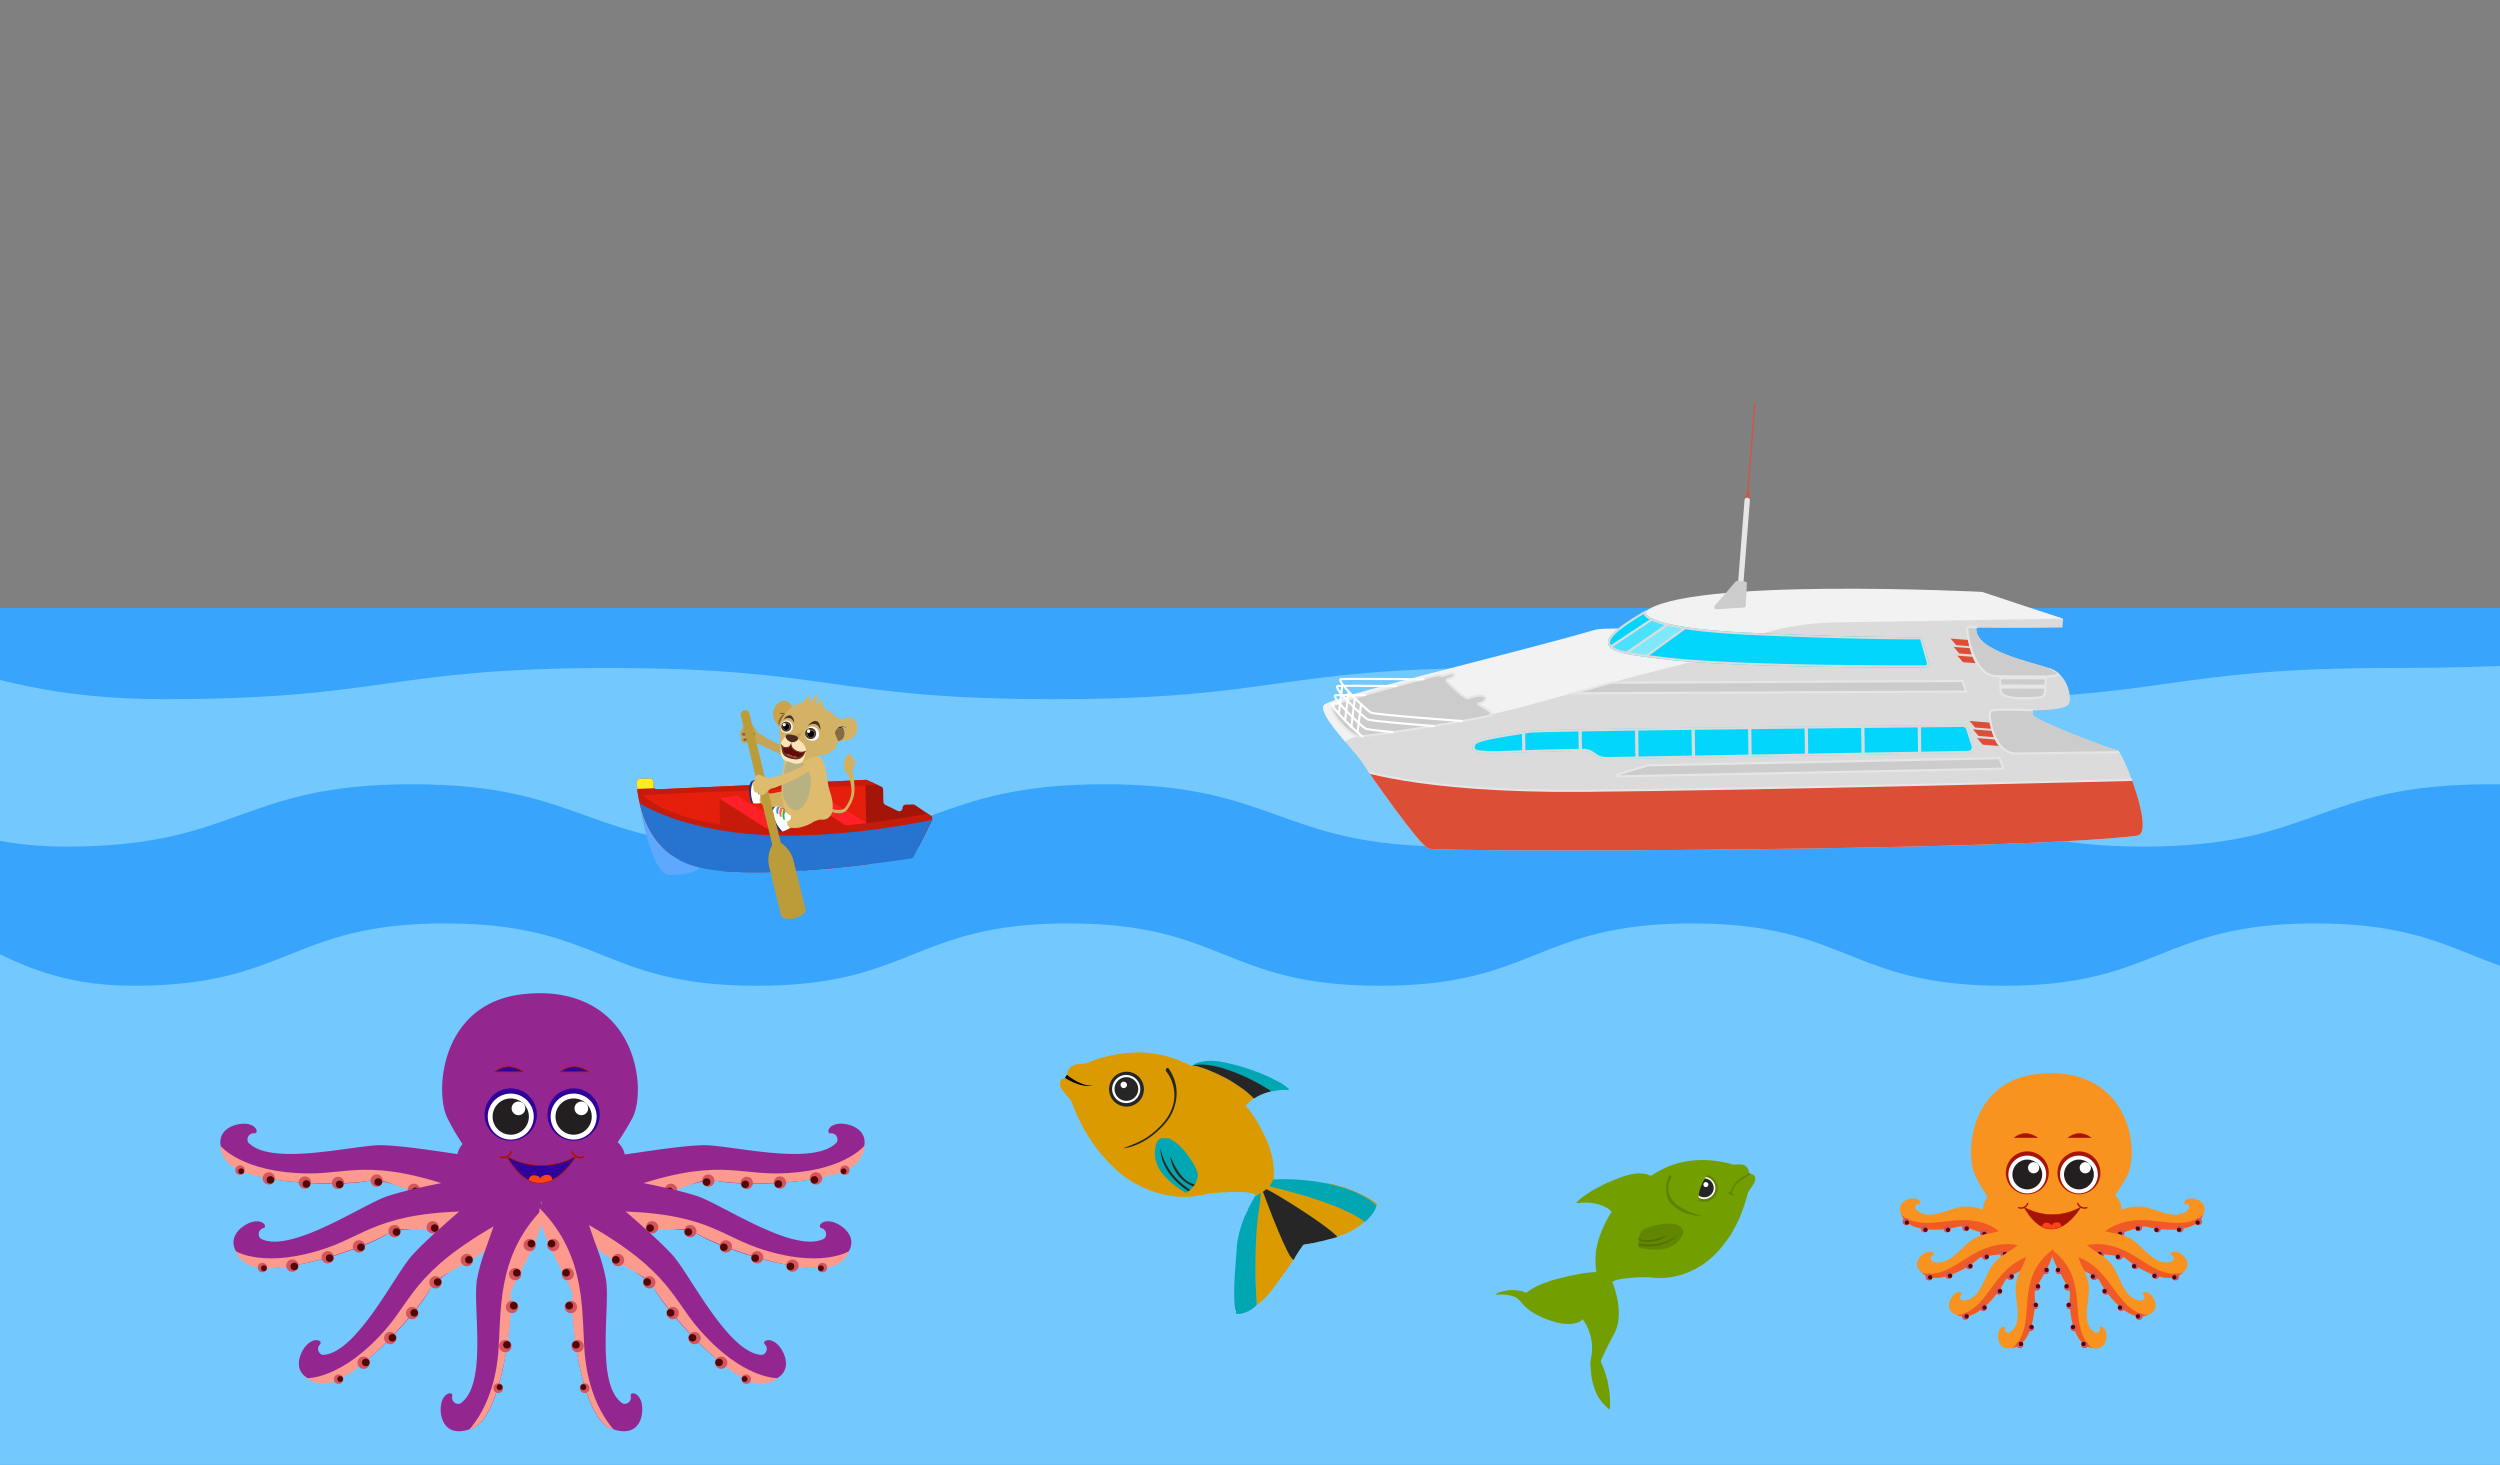 <svg id="Layer_1" data-name="Layer 1" xmlns="http://www.w3.org/2000/svg" xmlns:xlink="http://www.w3.org/1999/xlink" viewBox="0 0 1024 600"><rect x="0" y="0" width="1024" height="600" fill="#808080" stroke="none"/><defs><style>.cls-1,.cls-2,.cls-22,.cls-37,.cls-44,.cls-57{fill:none;}.cls-2,.cls-50,.cls-51,.cls-52{stroke:#dbdbdb;}.cls-2,.cls-42,.cls-43{stroke-miterlimit:10;}.cls-2,.cls-42,.cls-43,.cls-44,.cls-48,.cls-50,.cls-51,.cls-52,.cls-53{stroke-width:0.87px;}.cls-3{clip-path:url(#clip-path);}.cls-4{fill:#38a4fc;}.cls-5{fill:#73c9fe;}.cls-6{fill:#f7931e;}.cls-7{clip-path:url(#clip-path-2);}.cls-8{fill:#f15a24;}.cls-9{fill:#d4555e;}.cls-10{fill:#510706;}.cls-11{clip-path:url(#clip-path-3);}.cls-12{clip-path:url(#clip-path-4);}.cls-13{clip-path:url(#clip-path-5);}.cls-14{clip-path:url(#clip-path-6);}.cls-15{clip-path:url(#clip-path-7);}.cls-16{clip-path:url(#clip-path-8);}.cls-17{clip-path:url(#clip-path-9);}.cls-18,.cls-21{fill:#a81307;}.cls-19{fill:#fff;}.cls-20{fill:#231f20;}.cls-21,.cls-22,.cls-36,.cls-37{stroke:#a81307;}.cls-21,.cls-22,.cls-36,.cls-37,.cls-44,.cls-48,.cls-50,.cls-51,.cls-52,.cls-53,.cls-57{stroke-linecap:round;stroke-linejoin:round;}.cls-21{stroke-width:0.21px;}.cls-22{stroke-width:0.57px;}.cls-23{clip-path:url(#clip-path-10);}.cls-24{fill:#fa4316;}.cls-25{fill:#93278f;}.cls-26{clip-path:url(#clip-path-11);}.cls-27{fill:#fc9a8d;}.cls-28{clip-path:url(#clip-path-12);}.cls-29{clip-path:url(#clip-path-13);}.cls-30{clip-path:url(#clip-path-14);}.cls-31{clip-path:url(#clip-path-15);}.cls-32{clip-path:url(#clip-path-16);}.cls-33{clip-path:url(#clip-path-17);}.cls-34{clip-path:url(#clip-path-18);}.cls-35,.cls-36{fill:#2f009a;}.cls-36{stroke-width:0.35px;}.cls-37{stroke-width:0.69px;}.cls-38{clip-path:url(#clip-path-19);}.cls-39{clip-path:url(#clip-path-20);}.cls-40{fill:#dbdbdb;}.cls-41{fill:#f2f2f2;}.cls-42,.cls-45{fill:#dd4e36;}.cls-42,.cls-43,.cls-57{stroke:#e6e6e6;}.cls-43,.cls-47{fill:#ccc;}.cls-44{stroke:#fff;}.cls-46{fill:#e6e6e6;}.cls-48,.cls-50{fill:#03d6fc;}.cls-48{stroke:#03d6fc;}.cls-49{clip-path:url(#clip-path-21);}.cls-51,.cls-53{fill:#49e1fc;}.cls-52{fill:#7ee9fc;}.cls-53{stroke:#49e1fc;}.cls-54{clip-path:url(#clip-path-22);}.cls-55{clip-path:url(#clip-path-23);}.cls-56{clip-path:url(#clip-path-24);}.cls-57{stroke-width:1.67px;}.cls-58{fill:#5ea8ff;}.cls-59{clip-path:url(#clip-path-25);}.cls-60{fill:#e61e0c;}.cls-61{fill:#a31508;}.cls-62{fill:#fcee21;}.cls-63{fill:#c61a0a;}.cls-64{fill:#ff2127;}.cls-65{fill:#2674cf;}.cls-66{fill:#d3b05f;}.cls-67{fill:#2c2e7a;}.cls-68{fill:#2fb34c;}.cls-69{fill:#f16939;}.cls-70{fill:#4c90cd;}.cls-71{fill:#c6a459;}.cls-72{fill:#8b683d;}.cls-73{fill:#dfbc6d;}.cls-74{fill:#b8b282;}.cls-75{fill:#4c3422;}.cls-76{fill:#cca348;}.cls-77{clip-path:url(#clip-path-26);}.cls-78{fill:#d3b266;}.cls-79{fill:#040404;}.cls-80{fill:#fde3ba;}.cls-81{fill:#600b0c;}.cls-82{fill:#d42027;}.cls-83{fill:#4e2a21;}.cls-84{fill:#bc9c39;}.cls-85{fill:#729e00;}.cls-86{fill:#5f8400;}.cls-87{fill:#5f8300;}.cls-88{fill:#fefefe;}.cls-89{fill:#262626;}.cls-90{fill:#fdfdfd;}.cls-91{fill:#628602;}.cls-92{fill:#506f00;}.cls-93{fill:#739f00;}.cls-94{fill:#db9a00;}.cls-95{fill:#00a6b2;}.cls-96{fill:#da9b03;}.cls-97{fill:#2a2825;}.cls-98{fill:#d79d0b;}.cls-99{fill:#bda93c;}.cls-100{fill:#ae9f2b;}.cls-101{fill:#17595e;}</style><clipPath id="clip-path"><rect id="SVGID" class="cls-1" width="1024" height="600"/></clipPath><clipPath id="clip-path-2"><path id="SVGID-2" data-name="SVGID" class="cls-1" d="M896.54,495.17a1.43,1.43,0,0,0-1.37-2.07c-1.11.13-.78-1.92,1.76-2.22s8.68,1.55,4.84,8-18.11,5-23.06,3.44c-3.13-.72-20.8,9.07-21.55,1.38,0,0,1.54-6.66,7.65-7.51"/></clipPath><clipPath id="clip-path-3"><path id="SVGID-3" data-name="SVGID" class="cls-1" d="M889.78,516.6a1.44,1.44,0,0,0-.34-2.47c-1.06-.36.13-2.07,2.54-1.23s7.17,5.15.9,9.32-18.47-3.36-22.28-6.87c-2.51-2-22.67-.82-20-8.08,0,0,4.27-5.33,10.15-3.46"/></clipPath><clipPath id="clip-path-4"><path id="SVGID-4" data-name="SVGID" class="cls-1" d="M877.34,532.71a1.44,1.44,0,0,0,.59-2.42c-.85-.72.87-1.88,2.82-.21s4.77,7.42-2.59,9-15.95-9.91-18.2-14.57c-1.61-2.78-20.79-9.08-15.67-14.86,0,0,5.93-3.4,10.71.5"/></clipPath><clipPath id="clip-path-5"><path id="SVGID-5" data-name="SVGID" class="cls-1" d="M858.26,545.9a1.44,1.44,0,0,0,1.78-1.74c-.34-1.06,1.74-1.12,2.5,1.32s.1,8.83-7,6.25-8.24-16.87-7.67-22c.12-3.21-12.78-18.75-5.37-20.92,0,0,6.83.27,8.8,6.12"/></clipPath><clipPath id="clip-path-6"><path id="SVGID-6" data-name="SVGID" class="cls-1" d="M784.67,495.17a1.44,1.44,0,0,1,1.38-2.07c1.1.13.78-1.92-1.76-2.22s-8.69,1.55-4.84,8,18.11,5,23.06,3.44c3.12-.72,20.79,9.07,21.55,1.38,0,0-1.55-6.66-7.65-7.51"/></clipPath><clipPath id="clip-path-7"><path id="SVGID-7" data-name="SVGID" class="cls-1" d="M791.43,516.6a1.44,1.44,0,0,1,.34-2.47c1.06-.36-.12-2.07-2.54-1.23s-7.17,5.15-.9,9.32,18.48-3.36,22.28-6.87c2.51-2,22.67-.82,20-8.08,0,0-4.27-5.33-10.15-3.46"/></clipPath><clipPath id="clip-path-8"><path id="SVGID-8" data-name="SVGID" class="cls-1" d="M803.87,532.71a1.44,1.44,0,0,1-.58-2.42c.85-.72-.88-1.88-2.82-.21s-4.78,7.42,2.59,9,16-9.91,18.2-14.57c1.6-2.78,20.79-9.08,15.66-14.86,0,0-5.93-3.4-10.7.5"/></clipPath><clipPath id="clip-path-9"><path id="SVGID-9" data-name="SVGID" class="cls-1" d="M823,545.9a1.44,1.44,0,0,1-1.79-1.74c.34-1.06-1.73-1.12-2.5,1.32s-.1,8.83,7,6.25,8.25-16.87,7.67-22c-.12-3.21,12.78-18.75,5.37-20.92,0,0-6.83.27-8.8,6.12"/></clipPath><clipPath id="clip-path-10"><path id="SVGID-10" data-name="SVGID" class="cls-1" d="M829.09,494.48a23.55,23.55,0,0,0,23.15,0S840.67,514.56,829.09,494.48Z"/></clipPath><clipPath id="clip-path-11"><path id="SVGID-11" data-name="SVGID" class="cls-1" d="M101.28,468.13a2.54,2.54,0,0,1,2.43-3.65c2,.24,1.37-3.38-3.1-3.9s-15.3,2.72-8.52,14.13,52.22,11.18,60.94,8.5c5.5-1.26,50.82,21.92,52.14,8.38,0,0-4.5-17-15.26-18.52"/></clipPath><clipPath id="clip-path-12"><path id="SVGID-12" data-name="SVGID" class="cls-1" d="M106.51,507.69a2.55,2.55,0,0,1,1-4.27c1.91-.43.15-3.64-4.24-2.61s-13.48,7.73-3.24,16.17,52.93-7.13,60.23-12.6c4.75-3.05,55.23,3.44,51.9-9.75,0,0-10-14.49-20.62-12.26"/></clipPath><clipPath id="clip-path-13"><path id="SVGID-13" data-name="SVGID" class="cls-1" d="M132.16,555.39a2.54,2.54,0,0,1-1.2-4.22c1.45-1.32-1.67-3.24-5-.19s-7.91,13.39,5.16,15.67S173.66,534.31,177.3,526c2.63-5,49.74-24.28,40.33-34.11,0,0-15.85-7.67-24-.48"/></clipPath><clipPath id="clip-path-14"><path id="SVGID-14" data-name="SVGID" class="cls-1" d="M343.07,468.13a2.54,2.54,0,0,0-2.43-3.65c-1.95.24-1.37-3.38,3.1-3.9s15.3,2.72,8.52,14.13-52.22,11.18-60.94,8.5c-5.51-1.26-50.82,21.92-52.14,8.38,0,0,4.5-17,15.26-18.52"/></clipPath><clipPath id="clip-path-15"><path id="SVGID-15" data-name="SVGID" class="cls-1" d="M337.84,507.69a2.55,2.55,0,0,0-1-4.27c-1.92-.43-.15-3.64,4.23-2.61s13.49,7.73,3.25,16.17-52.93-7.13-60.23-12.6c-4.75-3.05-55.24,3.44-51.9-9.75,0,0,10-14.49,20.62-12.26"/></clipPath><clipPath id="clip-path-16"><path id="SVGID-16" data-name="SVGID" class="cls-1" d="M312.19,555.39a2.53,2.53,0,0,0,1.19-4.22c-1.45-1.32,1.67-3.24,5-.19s7.9,13.39-5.16,15.67S270.69,534.31,267,526c-2.62-5-49.73-24.28-40.32-34.11,0,0,15.84-7.67,24-.48"/></clipPath><clipPath id="clip-path-17"><path id="SVGID-17" data-name="SVGID" class="cls-1" d="M188.33,575.05a2.54,2.54,0,0,1-3.21-3c.56-1.88-3.1-1.91-4.35,2.41s.14,15.54,12.51,10.75,17-46,15.81-55c.48-5.46,23-37.07,8.9-40.83,0,0-12,.73-15.27,11.1"/></clipPath><clipPath id="clip-path-18"><path id="SVGID-18" data-name="SVGID" class="cls-1" d="M255.25,575.05a2.54,2.54,0,0,0,3.2-3c-.56-1.88,3.1-1.91,4.35,2.41s-.14,15.54-12.51,10.75-17-46-15.81-55c-.48-5.46-23-37.07-8.9-40.83,0,0,12,.73,15.27,11.1"/></clipPath><clipPath id="clip-path-19"><path id="SVGID-19" data-name="SVGID" class="cls-1" d="M207.63,473.68a28.68,28.68,0,0,0,28.19,0S221.73,498.13,207.63,473.68Z"/></clipPath><clipPath id="clip-path-20"><path id="SVGID-20" data-name="SVGID" class="cls-1" d="M811.92,242.44s-122.55-6.17-138.35,8.38c-.74.67.8,4.78-3.47,6.16-2.34.76-13.68.1-16.83,1-34.87,10.17-109.63,27.57-111.17,31-1.94,4.25,12.21,17.77,15.79,23.25s23.36,33.86,27.25,35.36,239.27,1.13,290.21-5.29c7.68-1-6.07-34.9-8.06-35S833,294.93,832.78,292.91l-.24-2s14,.29,15-2.83-.68-11.66-7.69-14.21-31.45-7.27-30.31-16.78c12.8.2,35.23-.05,35.23-.05l.28-3.58Z"/></clipPath><clipPath id="clip-path-21"><path id="SVGID-21" data-name="SVGID" class="cls-2" d="M673.57,250.82s-2,6.72,43.15,8.79c40.28,1.84,64.52,1.85,69.26,1.83a1.11,1.11,0,0,1,1.09.82l2.62,9.25a1.14,1.14,0,0,1-1.08,1.45c-10.81,0-77.7.2-107-3.37C659.11,266.85,648.4,265.71,673.57,250.82Z"/></clipPath><clipPath id="clip-path-22"><path id="SVGID-22" data-name="SVGID" class="cls-2" d="M603.64,306.54c0-2.74,0-3.3,22.73-6.8,5-.77,161.31-2.26,177.59-2.42a1.86,1.86,0,0,1,1.79,1.3l2.24,6.91a1.88,1.88,0,0,1-1.75,2.45L658,310.52a7.31,7.31,0,0,1-4.29-1.31l-1.06-.74a7.26,7.26,0,0,0-4.25-1.31c-4.57.06-15.1.23-24.81.58C613.12,308.13,603.62,308.59,603.64,306.54Z"/></clipPath><clipPath id="clip-path-23"><path id="SVGID-23" data-name="SVGID" class="cls-1" d="M805.65,260.33s1.43,8.88,4.2,12.29l-7.08-.56-5.25-11.46Z"/></clipPath><clipPath id="clip-path-24"><path id="SVGID-24" data-name="SVGID" class="cls-1" d="M814.74,295.46s1.61,8.11,4.28,10.34l-8.85-.69-4.43-10.31Z"/></clipPath><clipPath id="clip-path-25"><path id="SVGID-25" data-name="SVGID" class="cls-1" d="M369.68,330.93h0a1.33,1.33,0,0,1,1.3-1.36l3-.07a1.37,1.37,0,0,1,.77.23l6.56,4.44a1.33,1.33,0,0,1,.45,1.69l-7.56,15.05a1.31,1.31,0,0,1-1,.72c-7,1.07-66.09,9.93-88.83,3.15-21-6.27-23.3-28.66-23.54-34.4a1.33,1.33,0,0,1,1.29-1.38l4.11-.09a1.31,1.31,0,0,1,1.35,1.29l.05,1.82a1.32,1.32,0,0,0,1.38,1.3l85.55-3.88a1.28,1.28,0,0,1,.61.12l5.78,2.62a1.35,1.35,0,0,1,.78,1.18l.11,5.11a1.34,1.34,0,0,0,.74,1.16l5.16,2.52A1.33,1.33,0,0,0,369.68,330.93Z"/></clipPath><clipPath id="clip-path-26"><path id="SVGID-26" data-name="SVGID" class="cls-1" d="M324.67,289.48a3.73,3.73,0,0,1-.64.73,21.41,21.41,0,0,0-1.76,2.48,18.13,18.13,0,0,1-1.8,2.38,4.62,4.62,0,0,0-1.09,2.06c0,.16,0,.34-.18.44-1.51-1.43-2.65-3.08-2.52-5.26a5.55,5.55,0,0,1,2.9-4.81,3.13,3.13,0,0,1,4,.72C324,288.63,324.31,289.06,324.67,289.48Z"/></clipPath></defs><title>20_bobbing_togethe</title><g class="cls-3"><rect class="cls-4" x="-26" y="249" width="1098" height="322"/><path class="cls-5" d="M1162.85,608.19c-88.41,22.3-92.74-12.57-183.93-12.57s-91.18,12.76-182.36,12.76-91.18-12.76-182.37-12.76S523,608.38,431.83,608.38s-91.19-12.76-182.37-12.76-91.19,12.76-182.38,12.76-92.39,9.73-180.81-12.57c-22.3-5.62-7.94-16.81-7.94-39.81s12.76-23,12.76-46-12.76-23-12.76-46,12.76-23,12.76-46-12.76-23-12.76-46,12.76-23,12.76-46-30.25-46.56-7.94-52.19c88.41-22.3,92.74,12.57,183.93,12.57s91.18-12.76,182.36-12.76,91.18,12.76,182.37,12.76S523,273.62,614.17,273.62s91.19,12.76,182.37,12.76,91.19-12.76,182.38-12.76,92.39-9.73,180.81,12.57c22.3,5.62,7.94,16.81,7.94,39.81s-12.76,23-12.76,46,12.76,23,12.76,46-12.76,23-12.76,46,12.76,23,12.76,46-18.3,25.33-12.56,47.6C1162.41,585.9,1185.16,602.56,1162.85,608.19Z"/><path class="cls-4" d="M1164.78,668.38c-68.77,17.35-74-25.15-145-25.15S948.9,668.77,878,668.77s-70.92-25.54-141.84-25.54-70.92,25.54-141.84,25.54-70.92-25.54-141.84-25.54-70.92,25.54-141.85,25.54-70.92-25.54-141.84-25.54S97.85,668.77,26.92,668.77-43,661-111.8,643.62c-17.35-4.37-15.89-5.51-15.89-23.4s25.53-17.88,25.53-35.77-25.53-17.89-25.53-35.77,25.53-17.89,25.53-35.78-25.53-17.89-25.53-35.78,25.53-17.89,25.53-35.78-25.53-17.88-25.53-35.77,25.53-17.9,25.53-35.79S-135.4,326-118,321.62c68.77-17.35,74,25.15,145,25.15s70.91-25.54,141.83-25.54,70.92,25.54,141.84,25.54,70.92-25.54,141.84-25.54,70.92,25.54,141.84,25.54,70.93-25.54,141.85-25.54S807,346.77,878,346.77s70.92-25.54,141.85-25.54,70,7.8,138.73,25.15c17.34,4.37,15.88,5.51,15.88,23.4s-25.53,17.88-25.53,35.77,25.53,17.89,25.53,35.77-25.53,17.89-25.53,35.78,25.53,17.89,25.53,35.78-25.53,17.89-25.53,35.78,25.53,17.88,25.53,35.77-29.58,21.64-25.13,39C1155.88,649,1182.13,664,1164.78,668.38Z"/><path class="cls-5" d="M1206.77,725.38c-61.89,15.61-67-25.15-130.78-25.15s-63.83,25.54-127.66,25.54-63.83-25.54-127.65-25.54S756.85,725.77,693,725.77s-63.83-25.54-127.66-25.54-63.83,25.54-127.65,25.54-63.83-25.54-127.66-25.54-63.83,25.54-127.66,25.54-63.83-25.54-127.67-25.54S-14.17,741-76.06,725.38c-15.61-3.94,15.89-28.48,15.89-44.58s-25.54-16.1-25.54-32.2,25.54-16.1,25.54-32.19-25.54-16.1-25.54-32.2,25.54-16.1,25.54-32.2-25.54-16.1-25.54-32.2,25.54-16.1,25.54-32.2-25.54-16.1-25.54-32.2,25.54-16.1,25.54-32.21-31.51-40.64-15.89-44.58c61.89-15.61,67,25.15,130.78,25.15s63.83-25.54,127.65-25.54S246.2,403.77,310,403.77s63.83-25.54,127.65-25.54,63.83,25.54,127.66,25.54S629.17,378.23,693,378.23s63.83,25.54,127.66,25.54,63.83-25.54,127.66-25.54,63.83,25.54,127.66,25.54,68.89-40.76,130.79-25.15c15.61,3.94-15.89,28.48-15.89,44.58s25.53,16.1,25.53,32.2-25.53,16.1-25.53,32.19,25.53,16.1,25.53,32.2-25.53,16.1-25.53,32.2,25.53,16.1,25.53,32.2-25.53,16.1-25.53,32.2,25.53,16.1,25.53,32.2-29.14,19.79-25.13,35.38C1197.36,707.6,1222.38,721.44,1206.77,725.38Z"/></g><path class="cls-6" d="M857.16,503.72s1.54-6.66,7.65-7.51,6-1.89,11.18-2c6.12-.17,15.28,6.78,20.55,1a1.43,1.43,0,0,0-1.37-2.07c-1.11.13-.78-1.92,1.76-2.22s8.68,1.55,4.84,8-18.11,5-23.06,3.44C875.58,501.62,857.91,511.41,857.16,503.72Z"/><g class="cls-7"><path class="cls-8" d="M904.62,493.34s-.49,6.72-10.86,7.52-23.48-6.31-36.42,7.83c0,0,18.33-2.55,19.22-3.06S904.53,510.33,904.62,493.34Z"/></g><circle class="cls-9" cx="900.51" cy="500.43" r="1.44"/><circle class="cls-10" cx="900.15" cy="500.77" r="0.88"/><circle class="cls-9" cx="892.9" cy="503.38" r="1.44"/><circle class="cls-10" cx="892.54" cy="503.72" r="0.88"/><circle class="cls-9" cx="883.67" cy="503.42" r="1.44"/><circle class="cls-10" cx="883.31" cy="503.76" r="0.88"/><circle class="cls-9" cx="876" cy="502.87" r="1.44"/><circle class="cls-10" cx="875.64" cy="503.2" r="0.88"/><circle class="cls-9" cx="868.76" cy="505.07" r="1.44"/><circle class="cls-10" cx="868.4" cy="505.41" r="0.88"/><path class="cls-6" d="M850.57,507.27s4.27-5.33,10.15-3.46,6.19.87,11,3c5.59,2.49,10.84,12.72,18.09,9.79a1.44,1.44,0,0,0-.34-2.47c-1.06-.36.13-2.07,2.54-1.23s7.17,5.15.9,9.32-18.47-3.36-22.28-6.87C868.09,513.35,847.93,514.53,850.57,507.27Z"/><g class="cls-11"><path class="cls-8" d="M897.86,518.44s-3.35,5.85-13,2.08-18.45-15.84-36.23-8.69c0,0,17.63,5.63,18.65,5.55S890.43,533.72,897.86,518.44Z"/></g><circle class="cls-9" cx="891.08" cy="523.06" r="1.44"/><circle class="cls-10" cx="890.61" cy="523.2" r="0.88"/><circle class="cls-9" cx="882.95" cy="522.42" r="1.44"/><circle class="cls-10" cx="882.48" cy="522.57" r="0.88"/><circle class="cls-9" cx="874.61" cy="518.47" r="1.44"/><circle class="cls-10" cx="874.14" cy="518.61" r="0.88"/><circle class="cls-9" cx="867.94" cy="514.65" r="1.44"/><circle class="cls-10" cx="867.47" cy="514.8" r="0.88"/><circle class="cls-9" cx="860.46" cy="513.51" r="1.44"/><circle class="cls-10" cx="859.99" cy="513.66" r="0.88"/><path class="cls-6" d="M844.29,509.65s5.93-3.4,10.71.5,5.44,3.08,9.1,6.81c4.29,4.37,5.42,15.82,13.24,15.75a1.44,1.44,0,0,0,.59-2.42c-.85-.72.87-1.88,2.82-.21s4.77,7.42-2.59,9-15.95-9.91-18.2-14.57C858.35,521.73,839.17,515.43,844.29,509.65Z"/><g class="cls-12"><path class="cls-8" d="M884.18,537.39s-5.26,4.21-12.9-2.85S859.93,513,840.77,513.16c0,0,14.33,11.71,15.31,12S871.66,548.88,884.18,537.39Z"/></g><circle class="cls-9" cx="876.18" cy="539.2" r="1.44"/><circle class="cls-10" cx="875.69" cy="539.16" r="0.88"/><circle class="cls-9" cx="868.84" cy="535.62" r="1.44"/><circle class="cls-10" cx="868.35" cy="535.58" r="0.88"/><circle class="cls-9" cx="862.54" cy="528.88" r="1.44"/><circle class="cls-10" cx="862.05" cy="528.85" r="0.88"/><circle class="cls-9" cx="857.73" cy="522.88" r="1.44"/><circle class="cls-10" cx="857.24" cy="522.85" r="0.88"/><circle class="cls-9" cx="851.19" cy="519.08" r="1.44"/><circle class="cls-10" cx="850.7" cy="519.04" r="0.88"/><path class="cls-6" d="M842.52,508.8s6.83.27,8.8,6.12,3,5.5,4.09,10.61c1.31,6-3.81,16.27,2.85,20.37a1.44,1.44,0,0,0,1.78-1.74c-.34-1.06,1.74-1.12,2.5,1.32s.1,8.83-7,6.25-8.24-16.87-7.67-22C848,526.51,835.11,511,842.52,508.8Z"/><g class="cls-13"><path class="cls-8" d="M861.56,553.5s-6.7.77-9.41-9.27S854,520,837.67,509.91c0,0,5.92,17.53,6.59,18.3S844.85,556.57,861.56,553.5Z"/></g><circle class="cls-9" cx="853.82" cy="550.78" r="1.44"/><circle class="cls-10" cx="853.43" cy="550.49" r="0.88"/><circle class="cls-9" cx="849.51" cy="543.85" r="1.44"/><circle class="cls-10" cx="849.11" cy="543.56" r="0.88"/><circle class="cls-9" cx="847.75" cy="534.79" r="1.44"/><circle class="cls-10" cx="847.36" cy="534.5" r="0.88"/><circle class="cls-9" cx="846.87" cy="527.16" r="1.44"/><circle class="cls-10" cx="846.48" cy="526.86" r="0.88"/><circle class="cls-9" cx="843.35" cy="520.46" r="1.44"/><circle class="cls-10" cx="842.96" cy="520.16" r="0.88"/><path class="cls-6" d="M824.06,503.72s-1.55-6.66-7.65-7.51-6-1.89-11.19-2c-6.12-.17-15.28,6.78-20.55,1a1.44,1.44,0,0,1,1.38-2.07c1.1.13.78-1.92-1.76-2.22s-8.69,1.55-4.84,8,18.11,5,23.06,3.44C805.63,501.62,823.3,511.41,824.06,503.72Z"/><g class="cls-14"><path class="cls-8" d="M776.59,493.34s.49,6.72,10.86,7.52,23.49-6.31,36.42,7.83c0,0-18.33-2.55-19.21-3.06S776.69,510.33,776.59,493.34Z"/></g><circle class="cls-9" cx="780.71" cy="500.43" r="1.44"/><circle class="cls-10" cx="781.07" cy="500.77" r="0.88"/><circle class="cls-9" cx="788.32" cy="503.38" r="1.44"/><circle class="cls-10" cx="788.68" cy="503.72" r="0.88"/><circle class="cls-9" cx="797.54" cy="503.42" r="1.44"/><circle class="cls-10" cx="797.9" cy="503.76" r="0.88"/><circle class="cls-9" cx="805.21" cy="502.87" r="1.44"/><circle class="cls-10" cx="805.57" cy="503.2" r="0.88"/><circle class="cls-9" cx="812.45" cy="505.07" r="1.44"/><circle class="cls-10" cx="812.81" cy="505.41" r="0.88"/><path class="cls-6" d="M830.64,507.27s-4.27-5.33-10.15-3.46-6.19.87-11,3c-5.6,2.49-10.85,12.72-18.1,9.79a1.44,1.44,0,0,1,.34-2.47c1.06-.36-.12-2.07-2.54-1.23s-7.17,5.15-.9,9.32,18.48-3.36,22.28-6.87C813.12,513.35,833.28,514.53,830.64,507.27Z"/><g class="cls-15"><path class="cls-8" d="M783.35,518.44s3.35,5.85,13,2.08,18.45-15.84,36.22-8.69c0,0-17.63,5.63-18.65,5.55S790.79,533.72,783.35,518.44Z"/></g><circle class="cls-9" cx="790.13" cy="523.06" r="1.44"/><circle class="cls-10" cx="790.6" cy="523.2" r="0.88"/><circle class="cls-9" cx="798.27" cy="522.42" r="1.44"/><circle class="cls-10" cx="798.74" cy="522.57" r="0.88"/><circle class="cls-9" cx="806.61" cy="518.47" r="1.44"/><circle class="cls-10" cx="807.07" cy="518.61" r="0.88"/><circle class="cls-9" cx="813.28" cy="514.65" r="1.44"/><circle class="cls-10" cx="813.75" cy="514.8" r="0.88"/><circle class="cls-9" cx="820.76" cy="513.51" r="1.44"/><circle class="cls-10" cx="821.23" cy="513.66" r="0.88"/><path class="cls-6" d="M836.92,509.65s-5.93-3.4-10.7.5-5.45,3.08-9.11,6.81c-4.28,4.37-5.42,15.82-13.24,15.75a1.44,1.44,0,0,1-.58-2.42c.85-.72-.88-1.88-2.82-.21s-4.78,7.42,2.59,9,16-9.91,18.2-14.57C822.86,521.73,842.05,515.43,836.92,509.65Z"/><g class="cls-16"><path class="cls-8" d="M797,537.39s5.26,4.21,12.89-2.85,11.35-21.51,30.51-21.38c0,0-14.33,11.71-15.31,12S809.56,548.88,797,537.39Z"/></g><circle class="cls-9" cx="805.03" cy="539.2" r="1.44"/><circle class="cls-10" cx="805.52" cy="539.16" r="0.88"/><circle class="cls-9" cx="812.37" cy="535.62" r="1.44"/><circle class="cls-10" cx="812.86" cy="535.58" r="0.88"/><circle class="cls-9" cx="818.68" cy="528.88" r="1.44"/><circle class="cls-10" cx="819.17" cy="528.85" r="0.88"/><circle class="cls-9" cx="823.48" cy="522.88" r="1.44"/><circle class="cls-10" cx="823.97" cy="522.85" r="0.88"/><circle class="cls-9" cx="830.02" cy="519.08" r="1.44"/><circle class="cls-10" cx="830.51" cy="519.04" r="0.88"/><path class="cls-6" d="M838.69,508.8s-6.83.27-8.8,6.12-3,5.5-4.09,10.61c-1.31,6,3.82,16.27-2.84,20.37a1.44,1.44,0,0,1-1.79-1.74c.34-1.06-1.73-1.12-2.5,1.32s-.1,8.83,7,6.25,8.25-16.87,7.67-22C833.2,526.51,846.1,511,838.69,508.8Z"/><g class="cls-17"><path class="cls-8" d="M819.66,553.5s6.69.77,9.4-9.27-1.82-24.25,14.48-34.32c0,0-5.92,17.53-6.59,18.3S836.37,556.57,819.66,553.5Z"/></g><circle class="cls-9" cx="827.39" cy="550.78" r="1.44"/><circle class="cls-10" cx="827.78" cy="550.49" r="0.88"/><circle class="cls-9" cx="831.7" cy="543.85" r="1.44"/><circle class="cls-10" cx="832.1" cy="543.56" r="0.88"/><circle class="cls-9" cx="833.46" cy="534.79" r="1.44"/><circle class="cls-10" cx="833.86" cy="534.5" r="0.88"/><circle class="cls-9" cx="834.34" cy="527.16" r="1.44"/><circle class="cls-10" cx="834.74" cy="526.86" r="0.88"/><circle class="cls-9" cx="837.86" cy="520.46" r="1.44"/><circle class="cls-10" cx="838.26" cy="520.16" r="0.88"/><path class="cls-6" d="M844.46,439.76a47,47,0,0,0-8.55,0c-29.21,2.21-31.17,33-26.87,41.72a79.22,79.22,0,0,0,5.12,8.85,7.44,7.44,0,0,0,3.67,12.17c.59,5.38,11.95,7.05,19.92,7.33.71,0,1.53.05,2.44.05s1.73,0,2.44-.05c7.89-.28,19.11-1.92,19.89-7.17a7.45,7.45,0,0,0,3.82-13c1.48-2.29,3.23-4.86,5-8.23C875.84,472.88,873.61,442.84,844.46,439.76Z"/><circle class="cls-18" cx="830.38" cy="480.39" r="8.79"/><circle class="cls-19" cx="830.38" cy="481.07" r="7.74"/><circle class="cls-20" cx="830.38" cy="481.07" r="6.11"/><circle class="cls-19" cx="832.98" cy="478.31" r="2.3"/><circle class="cls-18" cx="851.53" cy="480.39" r="8.79"/><circle class="cls-19" cx="851.53" cy="481.07" r="7.74"/><circle class="cls-20" cx="851.53" cy="481.07" r="6.11"/><circle class="cls-19" cx="854.13" cy="478.31" r="2.3"/><path class="cls-21" d="M829.09,494.48a23.55,23.55,0,0,0,23.15,0S840.67,514.56,829.09,494.48Z"/><path class="cls-22" d="M826.87,494.66a2.89,2.89,0,0,0,3.66-1.69"/><path class="cls-22" d="M854.72,494.66a2.89,2.89,0,0,1-3.66-1.69"/><g class="cls-23"><path class="cls-24" d="M836.27,503.63s-.19-2.8,1.79-2.8,2.27,1.12,2.27,1.12.3-1.28,2.46-1.28,1.84,4.11,1.84,4.11Z"/></g><path class="cls-21" d="M825.08,466h9.45S829.81,462.22,825.08,466Z"/><path class="cls-21" d="M847.14,466h9.45S851.86,462.22,847.14,466Z"/><path class="cls-25" d="M203.39,486.29s-2.72-11.72-13.48-13.22-24.17-3.72-33.37-4c-10.78-.3-45.63,9-54.92-1.21a2.54,2.54,0,0,1,2.43-3.66c2,.24,1.37-3.38-3.1-3.89s-15.3,2.72-8.52,14.12,50.61,11.71,59.32,9C157.26,482.22,202.06,499.83,203.39,486.29Z"/><g class="cls-26"><path class="cls-27" d="M90.27,469.3s8.92,11.14,36.07,11.34c18.33.14,27.77-7.56,73,10.68,0,0-28.58-.76-30.14-1.67S90.44,499.22,90.27,469.3Z"/></g><circle class="cls-9" cx="110.13" cy="482.69" r="2.53"/><circle class="cls-10" cx="110.76" cy="483.28" r="1.55"/><circle class="cls-9" cx="98.31" cy="479.29" r="1.93"/><circle class="cls-10" cx="98.8" cy="479.74" r="1.18"/><circle class="cls-9" cx="124.89" cy="484.37" r="2.53"/><circle class="cls-10" cx="125.52" cy="484.96" r="1.55"/><circle class="cls-9" cx="138.48" cy="484.52" r="2.53"/><circle class="cls-10" cx="139.11" cy="485.1" r="1.55"/><circle class="cls-9" cx="154.28" cy="483.57" r="2.53"/><circle class="cls-10" cx="154.92" cy="484.16" r="1.55"/><circle class="cls-9" cx="169.55" cy="487.35" r="2.53"/><circle class="cls-10" cx="170.18" cy="487.94" r="1.55"/><path class="cls-25" d="M208.74,490.25s-6.52-10.11-17.15-7.88-24,4.66-32.75,7.54c-10.25,3.36-39.92,23.86-52.1,17.42a2.54,2.54,0,0,1,1.05-4.26c1.92-.43.15-3.64-4.23-2.62s-13.48,7.74-3.25,16.18,51.59-6.09,58.89-11.56C164,502,212.07,503.44,208.74,490.25Z"/><g class="cls-28"><path class="cls-27" d="M96.54,512.5S108.7,520,134.33,511c17.29-6.07,23.57-16.51,72.32-14.65,0,0-27.15,9-28.93,8.63S106.82,540.61,96.54,512.5Z"/></g><circle class="cls-9" cx="119.76" cy="518.4" r="2.53"/><circle class="cls-10" cx="120.55" cy="518.73" r="1.55"/><circle class="cls-9" cx="107.49" cy="519.19" r="1.93"/><circle class="cls-10" cx="108.1" cy="519.45" r="1.18"/><circle class="cls-9" cx="134.21" cy="514.99" r="2.53"/><circle class="cls-10" cx="135.01" cy="515.33" r="1.55"/><circle class="cls-9" cx="147.05" cy="510.53" r="2.53"/><circle class="cls-10" cx="147.85" cy="510.87" r="1.55"/><circle class="cls-9" cx="161.61" cy="504.29" r="2.53"/><circle class="cls-10" cx="162.41" cy="504.63" r="1.55"/><circle class="cls-9" cx="177.25" cy="502.69" r="2.53"/><circle class="cls-10" cx="178.05" cy="503.03" r="1.55"/><path class="cls-25" d="M212.45,489.75s-10.67-5.57-18.81,1.62-18.57,15.91-24.76,22.72c-7.25,8-22.93,40.46-36.7,40.88a2.55,2.55,0,0,1-1.19-4.23c1.45-1.32-1.67-3.24-5-.18s-7.91,13.38,5.16,15.67,41.86-30.77,45.5-39.13C179.31,522.1,221.86,499.58,212.45,489.75Z"/><g class="cls-29"><path class="cls-27" d="M125.87,564.5s14.26.5,32.11-20c12-13.82,12.34-26,55.66-48.45,0,0-19.19,21.19-20.9,21.79S148.68,583.86,125.87,564.5Z"/></g><circle class="cls-9" cx="148.96" cy="558.16" r="2.53"/><circle class="cls-10" cx="149.82" cy="558.06" r="1.55"/><circle class="cls-9" cx="138.69" cy="564.91" r="1.93"/><circle class="cls-10" cx="139.34" cy="564.84" r="1.18"/><circle class="cls-9" cx="159.85" cy="548.06" r="2.53"/><circle class="cls-10" cx="160.71" cy="547.96" r="1.55"/><circle class="cls-9" cx="168.82" cy="537.84" r="2.53"/><circle class="cls-10" cx="169.67" cy="537.74" r="1.55"/><circle class="cls-9" cx="178.39" cy="525.24" r="2.53"/><circle class="cls-10" cx="179.25" cy="525.14" r="1.55"/><circle class="cls-9" cx="191.21" cy="516.12" r="2.53"/><circle class="cls-10" cx="192.07" cy="516.02" r="1.55"/><path class="cls-25" d="M241,486.29s2.72-11.72,13.48-13.22,24.16-3.72,33.37-4c10.78-.3,45.63,9,54.92-1.21a2.55,2.55,0,0,0-2.43-3.66c-1.95.24-1.37-3.38,3.1-3.89s15.3,2.72,8.52,14.12-50.61,11.71-59.33,9C287.08,482.22,242.29,499.83,241,486.29Z"/><g class="cls-30"><path class="cls-27" d="M354.07,469.3s-8.91,11.14-36.07,11.34c-18.32.14-27.76-7.56-73,10.68,0,0,28.59-.76,30.15-1.67S353.9,499.22,354.07,469.3Z"/></g><circle class="cls-9" cx="334.22" cy="482.69" r="2.53"/><circle class="cls-10" cx="333.59" cy="483.28" r="1.55"/><circle class="cls-9" cx="346.04" cy="479.29" r="1.93"/><circle class="cls-10" cx="345.55" cy="479.74" r="1.18"/><circle class="cls-9" cx="319.46" cy="484.37" r="2.53"/><circle class="cls-10" cx="318.83" cy="484.96" r="1.55"/><circle class="cls-9" cx="305.87" cy="484.52" r="2.53"/><circle class="cls-10" cx="305.24" cy="485.1" r="1.55"/><circle class="cls-9" cx="290.07" cy="483.57" r="2.53"/><circle class="cls-10" cx="289.43" cy="484.16" r="1.55"/><circle class="cls-9" cx="274.8" cy="487.35" r="2.53"/><circle class="cls-10" cx="274.17" cy="487.94" r="1.55"/><path class="cls-25" d="M235.61,490.25s6.52-10.11,17.15-7.88,24,4.66,32.75,7.54c10.25,3.36,39.92,23.86,52.09,17.42a2.54,2.54,0,0,0-1.05-4.26c-1.91-.43-.14-3.64,4.24-2.62s13.48,7.74,3.25,16.18-51.6-6.09-58.89-11.56C280.39,502,232.27,503.44,235.61,490.25Z"/><g class="cls-31"><path class="cls-27" d="M347.8,512.5S335.64,520,310,511c-17.29-6.07-23.57-16.51-72.33-14.65,0,0,27.16,9,28.93,8.63S337.53,540.61,347.8,512.5Z"/></g><circle class="cls-9" cx="324.59" cy="518.4" r="2.53"/><circle class="cls-10" cx="323.79" cy="518.73" r="1.55"/><circle class="cls-9" cx="336.86" cy="519.19" r="1.93"/><circle class="cls-10" cx="336.25" cy="519.45" r="1.18"/><circle class="cls-9" cx="310.13" cy="514.99" r="2.53"/><circle class="cls-10" cx="309.34" cy="515.33" r="1.55"/><circle class="cls-9" cx="297.29" cy="510.53" r="2.53"/><circle class="cls-10" cx="296.5" cy="510.87" r="1.55"/><circle class="cls-9" cx="282.74" cy="504.29" r="2.53"/><circle class="cls-10" cx="281.94" cy="504.63" r="1.55"/><circle class="cls-9" cx="267.09" cy="502.69" r="2.53"/><circle class="cls-10" cx="266.3" cy="503.03" r="1.55"/><path class="cls-25" d="M231.9,489.75s10.66-5.57,18.81,1.62,18.57,15.91,24.76,22.72c7.25,8,22.92,40.46,36.69,40.88a2.55,2.55,0,0,0,1.2-4.23c-1.45-1.32,1.67-3.24,5-.18s7.91,13.38-5.16,15.67-41.86-30.77-45.51-39.13C265,522.1,222.49,499.58,231.9,489.75Z"/><g class="cls-32"><path class="cls-27" d="M318.48,564.5s-14.26.5-32.11-20c-12-13.82-12.34-26-55.66-48.45,0,0,19.19,21.19,20.9,21.79S295.67,583.86,318.48,564.5Z"/></g><circle class="cls-9" cx="295.38" cy="558.16" r="2.53"/><circle class="cls-10" cx="294.53" cy="558.06" r="1.55"/><circle class="cls-9" cx="305.66" cy="564.91" r="1.93"/><circle class="cls-10" cx="305" cy="564.84" r="1.18"/><circle class="cls-9" cx="284.49" cy="548.06" r="2.53"/><circle class="cls-10" cx="283.64" cy="547.96" r="1.55"/><circle class="cls-9" cx="275.53" cy="537.84" r="2.53"/><circle class="cls-10" cx="274.67" cy="537.74" r="1.55"/><circle class="cls-9" cx="265.95" cy="525.24" r="2.53"/><circle class="cls-10" cx="265.09" cy="525.14" r="1.55"/><circle class="cls-9" cx="253.14" cy="516.12" r="2.53"/><circle class="cls-10" cx="252.28" cy="516.02" r="1.55"/><path class="cls-25" d="M218,489.39s-12,.73-15.27,11.1-5.52,14.27-7.3,23.31c-2.08,10.58,4.62,43.65-7,51.11a2.54,2.54,0,0,1-3.2-3c.56-1.88-3.11-1.91-4.36,2.42s.15,15.54,12.52,10.74,16.6-45.13,15.4-54.17C208.49,525.26,231.12,492.94,218,489.39Z"/><g class="cls-33"><path class="cls-27" d="M189.1,588.59s13.5-9.89,15.13-36.35c1.12-18.29-.41-41.6,22.34-61.08,0,0-9.77,31.09-10.93,32.48S218.63,593.38,189.1,588.59Z"/></g><circle class="cls-9" cx="204.09" cy="568.59" r="1.98"/><circle class="cls-10" cx="204.63" cy="568.18" r="1.21"/><circle class="cls-9" cx="206.98" cy="551.37" r="2.53"/><circle class="cls-10" cx="207.66" cy="550.84" r="1.55"/><circle class="cls-9" cx="209.74" cy="535.35" r="2.53"/><circle class="cls-10" cx="210.42" cy="534.82" r="1.55"/><circle class="cls-9" cx="211.01" cy="521.87" r="2.53"/><circle class="cls-10" cx="211.69" cy="521.35" r="1.55"/><circle class="cls-9" cx="216.96" cy="509.95" r="2.53"/><circle class="cls-10" cx="217.64" cy="509.42" r="1.55"/><path class="cls-25" d="M225.58,489.39s12,.73,15.27,11.1,5.53,14.27,7.3,23.31c2.08,10.58-4.61,43.65,7,51.11a2.54,2.54,0,0,0,3.2-3c-.55-1.88,3.11-1.91,4.36,2.42s-.15,15.54-12.52,10.74-16.59-45.13-15.4-54.17C235.09,525.26,212.45,492.94,225.58,489.39Z"/><g class="cls-34"><path class="cls-27" d="M254.48,588.59S241,578.7,239.34,552.24c-1.12-18.29.41-41.6-22.34-61.08,0,0,9.77,31.09,10.93,32.48S224.94,593.38,254.48,588.59Z"/></g><circle class="cls-9" cx="239.48" cy="568.59" r="1.98"/><circle class="cls-10" cx="238.94" cy="568.18" r="1.21"/><circle class="cls-9" cx="236.59" cy="551.37" r="2.53"/><circle class="cls-10" cx="235.91" cy="550.84" r="1.55"/><circle class="cls-9" cx="233.83" cy="535.35" r="2.53"/><circle class="cls-10" cx="233.15" cy="534.82" r="1.55"/><circle class="cls-9" cx="232.56" cy="521.87" r="2.53"/><circle class="cls-10" cx="231.88" cy="521.35" r="1.55"/><circle class="cls-9" cx="226.61" cy="509.95" r="2.53"/><circle class="cls-10" cx="225.93" cy="509.42" r="1.55"/><path class="cls-25" d="M226.35,407.05a56.56,56.56,0,0,0-10.41,0c-35.57,2.69-38,40.17-32.73,50.8a96.65,96.65,0,0,0,6.24,10.77,9.08,9.08,0,0,0,4.47,14.83c.71,6.54,14.55,8.57,24.25,8.92.87,0,1.87.06,3,.06s2.11,0,3-.06c9.61-.34,23.27-2.34,24.22-8.73A9.07,9.07,0,0,0,253,467.87a117,117,0,0,0,6.08-10C264.56,447.38,261.84,410.8,226.35,407.05Z"/><circle class="cls-35" cx="209.2" cy="456.52" r="10.71"/><circle class="cls-19" cx="209.2" cy="457.35" r="9.42"/><circle class="cls-20" cx="209.2" cy="457.35" r="7.43"/><circle class="cls-19" cx="212.36" cy="453.99" r="2.8"/><circle class="cls-35" cx="234.96" cy="456.52" r="10.71"/><circle class="cls-19" cx="234.96" cy="457.35" r="9.42"/><circle class="cls-20" cx="234.96" cy="457.35" r="7.43"/><circle class="cls-19" cx="238.12" cy="453.99" r="2.8"/><path class="cls-36" d="M207.63,473.68a28.68,28.68,0,0,0,28.19,0S221.73,498.13,207.63,473.68Z"/><path class="cls-37" d="M204.93,473.9a3.51,3.51,0,0,0,4.45-2.06"/><path class="cls-37" d="M238.84,473.9a3.51,3.51,0,0,1-4.45-2.06"/><g class="cls-38"><path class="cls-24" d="M216.37,484.82s-.22-3.41,2.18-3.41,2.77,1.36,2.77,1.36.36-1.56,3-1.56,2.25,5,2.25,5Z"/></g><path class="cls-36" d="M202.75,439h11.51S208.5,434.4,202.75,439Z"/><path class="cls-36" d="M229.61,439h11.51S235.36,434.4,229.61,439Z"/><g class="cls-39"><polygon class="cls-40" points="848.01 250.72 724.59 249.75 544.02 303.33 587.27 361.4 883.57 351.66 872.21 293.18 848.01 250.72"/><path class="cls-41" d="M549.23,304.92s3.75-3.16,7.63-3.28,46.74-6.37,70.43-13.11,67.29-18.23,76.36-19.84c0,0,14.26-13.11,48.4-13.75s93-1.5,93-1.5l-39.3-16.79L674.61,238,532.16,277.76Z"/><path class="cls-42" d="M554.16,314.45s25.12,10,93.92,9.47,227.56-4.54,227.56-4.54l7.93,28-309.14,4.47Z"/><path class="cls-43" d="M809.7,257.14a1.36,1.36,0,0,0-.28-.11,14.69,14.69,0,0,0-1.49-.15c-1-.06-2.11-.06-2.16.57-.1,1.24,2.3,20.4,12.84,19.45,1.43-.06.45,1.1.77,3.79s-2.09,6.15,15.45,5.09c2.75-.47,3-.65,3.09-7.71A1.11,1.11,0,0,1,839,277c2.11-.07,4-.4,4.53-1S812,258.36,809.7,257.14Z"/><path class="cls-43" d="M833.83,291s-16.61-.77-18.28.17.75,17.61,10.33,17.48l46.34-.63Z"/></g><path class="cls-43" d="M590,276.75a3.14,3.14,0,0,0-1.58-.07c-6.5,1.67-40.79,10.57-42.48,12.58-1.87,2.23,7.16,12.43,10.89,12.38,2.62,0,27.81-3.7,42.82-6.41,6.41-1.16,11-2.14,11.1-2.59.45-1.48-6.27-4.38-5.24-4.47s3.83-1.4,2.75-2.67-4.9-.21-6.65.5c-1.4.57-6.79-4.71-8.89-6.84a.64.64,0,0,1,.32-1.07c1.1-.24,2.58-.75,2.55-1.71C595.57,275,591.63,277.16,590,276.75Z"/><path class="cls-44" d="M598.77,295.32s-35.55-2.54-37.28-3.46-14.71-13.43-12.21-13.68,33.81.06,33.81.06"/><path class="cls-44" d="M587.19,297.39c-10.91-.86-26-2.14-27.05-2.71-1.72-.93-14.7-13.43-12.21-13.68,1.55-.16,14.47-.08,24,0"/><path class="cls-44" d="M570.47,299.87c-5.87-.54-10.6-1.12-11.18-1.43-1.73-.93-14.71-13.42-12.22-13.68.95-.1,6.07-.1,12.1-.08"/><path class="cls-44" d="M558.09,301.62c-1.73-.92-14.57-13.2-12.07-13.45.34,0,1.21-.06,2.47-.07"/><line class="cls-44" x1="549.83" y1="280.5" x2="548.41" y2="292.17"/><line class="cls-44" x1="552.35" y1="283.46" x2="550.94" y2="295.13"/><line class="cls-44" x1="554.9" y1="286.2" x2="553.48" y2="297.87"/><line class="cls-44" x1="557.48" y1="288.37" x2="556.07" y2="300.04"/><rect class="cls-45" x="714.55" y="201.37" width="1.21" height="20" rx="0.61" transform="translate(18.69 -55.2) rotate(4.48)"/><rect class="cls-45" x="716.28" y="164.91" width="0.5" height="57.86" rx="0.25" transform="translate(17.33 -55.37) rotate(4.48)"/><rect class="cls-46" x="713.22" y="203.77" width="2.21" height="36.5" rx="1.11" transform="translate(19.52 -55.11) rotate(4.48)"/><path class="cls-47" d="M703.09,249.53l11.16-.68a.86.86,0,0,0,.81-.82l.46-8.92a.86.86,0,0,0-.79-.91l-3.15-.24a.84.84,0,0,0-.72.3l-8.48,9.84A.87.87,0,0,0,703.09,249.53Z"/><path class="cls-48" d="M673.57,250.82s-2,6.72,43.15,8.79c40.28,1.84,64.52,1.85,69.26,1.83a1.11,1.11,0,0,1,1.09.82l2.62,9.25a1.14,1.14,0,0,1-1.08,1.45c-10.81,0-77.7.2-107-3.37C659.11,266.85,648.4,265.71,673.57,250.82Z"/><g class="cls-49"><polygon class="cls-50" points="679.08 252.13 655.67 267.53 652.48 262.56 675.15 248.51 679.08 252.13"/><polygon class="cls-51" points="683.25 255.52 660.33 271.63 656.99 266.76 679.21 252.02 683.25 255.52"/><polygon class="cls-52" points="691.36 256.41 668.69 272.88 665.28 268.06 687.27 252.97 691.36 256.41"/></g><path id="SVGID-27" data-name="SVGID" class="cls-2" d="M673.57,250.82s-2,6.72,43.15,8.79c40.28,1.84,64.52,1.85,69.26,1.83a1.11,1.11,0,0,1,1.09.82l2.62,9.25a1.14,1.14,0,0,1-1.08,1.45c-10.81,0-77.7.2-107-3.37C659.11,266.85,648.4,265.71,673.57,250.82Z"/><polygon class="cls-43" points="644.5 283.97 805.35 283.26 803.8 278.94 659.76 279.64 644.5 283.97"/><path class="cls-43" d="M662.83,318l157.8-3.15-1.62-4.3-144,2.95H675l-12.24,3.68A.41.41,0,0,0,662.83,318Z"/><path class="cls-53" d="M603.64,306.54c0-2.74,0-3.3,22.73-6.8,5-.77,161.31-2.26,177.59-2.42a1.86,1.86,0,0,1,1.79,1.3l2.24,6.91a1.88,1.88,0,0,1-1.75,2.45L658,310.52a7.31,7.31,0,0,1-4.29-1.31l-1.06-.74a7.26,7.26,0,0,0-4.25-1.31c-4.57.06-15.1.23-24.81.58C613.12,308.13,603.62,308.59,603.64,306.54Z"/><g class="cls-54"><rect class="cls-50" x="601.16" y="291.87" width="22.7" height="24.54" transform="translate(-3.81 7.8) rotate(-0.73)"/><rect class="cls-50" x="624.32" y="291.58" width="22.7" height="24.54" transform="translate(-3.81 8.1) rotate(-0.73)"/><rect class="cls-50" x="647.48" y="291.28" width="22.7" height="24.54" transform="translate(-3.8 8.39) rotate(-0.73)"/><rect class="cls-50" x="670.63" y="290.99" width="22.7" height="24.54" transform="translate(-3.8 8.69) rotate(-0.73)"/><rect class="cls-50" x="693.79" y="290.69" width="22.7" height="24.54" transform="translate(-3.79 8.98) rotate(-0.73)"/><rect class="cls-50" x="716.95" y="290.4" width="22.7" height="24.54" transform="translate(-3.79 9.27) rotate(-0.73)"/><rect class="cls-50" x="740.11" y="290.11" width="22.7" height="24.54" transform="translate(-3.78 9.57) rotate(-0.73)"/><rect class="cls-50" x="763.27" y="289.81" width="22.7" height="24.54" transform="translate(-3.77 9.86) rotate(-0.73)"/><rect class="cls-50" x="786.43" y="289.52" width="22.7" height="24.54" transform="translate(-3.77 10.16) rotate(-0.73)"/></g><path id="SVGID-28" data-name="SVGID" class="cls-2" d="M603.64,306.54c0-2.74,0-3.3,22.73-6.8,5-.77,161.31-2.26,177.59-2.42a1.86,1.86,0,0,1,1.79,1.3l2.24,6.91a1.88,1.88,0,0,1-1.75,2.45L658,310.52a7.31,7.31,0,0,1-4.29-1.31l-1.06-.74a7.26,7.26,0,0,0-4.25-1.31c-4.57.06-15.1.23-24.81.58C613.12,308.13,603.62,308.59,603.64,306.54Z"/><g class="cls-55"><polygon class="cls-45" points="807.49 262.23 798.97 261.56 801.26 264.25 808.01 264.78 807.49 262.23"/><polygon class="cls-45" points="808.74 265.64 800.22 264.98 802.51 267.66 809.27 268.19 808.74 265.64"/><polygon class="cls-45" points="810.25 269.22 801.74 268.55 804.03 271.24 810.78 271.76 810.25 269.22"/></g><g class="cls-56"><polygon class="cls-45" points="815.25 295.99 806.73 295.32 809.03 298.01 815.78 298.54 815.25 295.99"/><polygon class="cls-45" points="816.64 299.42 808.12 298.75 810.42 301.44 817.17 301.96 816.64 299.42"/><polygon class="cls-45" points="818.34 303 809.82 302.34 812.12 305.02 818.87 305.55 818.34 303"/></g><line class="cls-57" x1="819.89" y1="277.4" x2="837.54" y2="277.46"/><line class="cls-57" x1="819.85" y1="281.21" x2="837.32" y2="281.26"/><path class="cls-58" d="M261.58,326.72s4.48,31.08,12.4,31.59,17.25-2.91,9.85-5.38S265.21,340.39,261.58,326.72Z"/><g class="cls-59"><rect class="cls-60" x="255.36" y="315.88" width="14.02" height="29.69" transform="translate(532.08 655.48) rotate(178.72)"/><rect class="cls-61" x="352.59" y="317.24" width="28.92" height="29.69" transform="translate(741.45 655.87) rotate(178.72)"/><polygon class="cls-62" points="253.5 323.58 271.29 323.18 281.75 293.25 252.84 293.89 253.5 323.58"/><polygon class="cls-60" points="268.99 350.38 355.05 347.94 354.41 319.18 267.86 322.34 268.99 350.38"/><rect class="cls-63" x="259.63" y="320.96" width="104.92" height="2.54" transform="translate(637.6 630.89) rotate(177.56)"/><polygon class="cls-63" points="328.76 358.04 355.51 357.44 356.34 338.66 335.04 325.05 328.05 326.35 328.76 358.04"/><polygon class="cls-64" points="362.3 348.31 370.48 346.47 335.03 325.06 327.98 326.28 362.3 348.31"/><polygon class="cls-63" points="295.41 358.79 322.17 358.19 323 339.4 301.69 325.8 294.7 327.09 295.41 358.79"/><polygon class="cls-64" points="328.95 349.05 337.14 347.22 301.69 325.8 294.63 327.02 328.95 349.05"/><path class="cls-63" d="M383.72,332.43S309,349.12,271.23,330.92c-9.09-4.79-10.17-7.69-11.07-8.34.11,4.66,8.4,19.07,8.4,19.07l5.43,5.87,108.91-2.44Z"/><path class="cls-65" d="M389.27,334.16s-50.76,12.65-91.68,6.31-49.82-23.9-49.82-23.9l14.49,44,122.28-2.74Z"/></g><path class="cls-66" d="M348.59,325.6a11,11,0,0,0,.11-2.92,16.39,16.39,0,0,0-1.27-5,8.24,8.24,0,0,0-.85-1.16,5.69,5.69,0,0,1-.7-4.84,9.12,9.12,0,0,1,1.53-3c.08-.11.14-.22.31-.07a8.74,8.74,0,0,1,1.83,2,3.55,3.55,0,0,1,.34,3.24c-.19.55-.4,1.09-.57,1.65a3,3,0,0,0,0,1.72,21.25,21.25,0,0,1,.48,8.44,2.78,2.78,0,0,1-.11.46,16,16,0,0,1-2.63,5.44c-1.23,1.81-3.57,1.72-5.65,1.24a12.36,12.36,0,0,1-2-.64l.73-1.1a.61.61,0,0,0,.16.12,8.76,8.76,0,0,0,3.79.53A2.5,2.5,0,0,0,346,331,12.7,12.7,0,0,0,348.59,325.6Z"/><path class="cls-19" d="M313.75,325s-.6-.17-1.4-2.18c-.49-1.12-1.23-2.85-2.81-3.06s-2.22,2-2.26,3.07.35,5.69,1.21,6.16a7.08,7.08,0,0,0,2.95-.06C311.91,328.75,314.22,325.57,313.75,325Z"/><path class="cls-66" d="M323.54,324c.39,0,.78,0,1.16.06a14.28,14.28,0,0,1,2.84.47c1,.31,1.06,1.6.91,2.48a2.62,2.62,0,0,1-.6,1.2c-.43.56-1.27,1-1.56,1.6A14.22,14.22,0,0,0,326,332a3.32,3.32,0,0,1-2,2.46,1.51,1.51,0,0,1-.94,0,1.89,1.89,0,0,1-1-1.35,3.76,3.76,0,0,0-.61-1.58c-.8-.93-2-.49-3-.49a17.59,17.59,0,0,1-4-.66,8.83,8.83,0,0,1-2.94-1.47c-.13-.09-.1-.26-.15-.39a2.21,2.21,0,0,1-.11-1.54c.17-.54.29-.62.84-.67a1.25,1.25,0,0,0,1.34-1.13c.07-.27.16-.33.44-.28,2,.33,3.26-.12,5.16-.5A20.65,20.65,0,0,1,323.54,324Z"/><path class="cls-67" d="M309.54,319.74a2.82,2.82,0,0,0-.86.55,3.93,3.93,0,0,0-.87,1.95,12.16,12.16,0,0,0,.66,6.62s0,.06,0,.11a4.09,4.09,0,0,1-.69-.17c-.11,0-.13-.11-.15-.2a15.33,15.33,0,0,1-.73-6.27,4,4,0,0,1,.55-1.81A1.75,1.75,0,0,1,309.54,319.74Z"/><path class="cls-68" d="M310.48,324.73a6.25,6.25,0,0,1,1-2.42,1.21,1.21,0,0,1,.24-.21c.14-.1.26-.11.32.09,0,0,0,.05,0,.08a1.78,1.78,0,0,1,.24.53c0,.23-.27.22-.4.36a3.28,3.28,0,0,0-.76,1.55,2.93,2.93,0,0,0-.07.41.33.33,0,0,1-.3.29c-.17,0-.24-.12-.28-.25A2.62,2.62,0,0,1,310.48,324.73Z"/><path class="cls-69" d="M309.85,323.26A3.92,3.92,0,0,1,311,321c.19-.15.33-.14.45.08l.05.07c.26.4.26.4-.09.71a3.92,3.92,0,0,0-1,1.81c-.05.13,0,.36-.22.34s-.21-.22-.26-.37A1.42,1.42,0,0,1,309.85,323.26Z"/><path class="cls-70" d="M309.12,321.92a2.9,2.9,0,0,1,1.11-1.74c.2-.14.7.12.77.36s-.05.12-.1.16a2.58,2.58,0,0,0-1.14,1.54c0,.13,0,.35-.27.32s-.27-.18-.31-.35S309.14,322,309.12,321.92Z"/><path class="cls-71" d="M319.9,305.23c.4,1.17-.21,1.3.55,2.27.48.6-.39,1,0,1.67.08.11.19.22.16.38-.84-.45-1.68-.9-2.52-1.33-1.8-.91-6.7-3.18-8.57-3.92a6.79,6.79,0,0,0-2.17-.31,3.54,3.54,0,0,0-1.6.27,1.71,1.71,0,0,1-1.16.07,1.62,1.62,0,0,1-1-2.32c.06-.15.11-.24-.05-.39a1.31,1.31,0,0,1,0-2.15.71.71,0,0,0,.26-.61,1.6,1.6,0,0,1,2.16-1.47c.12.05.18.05.27-.06a1.47,1.47,0,0,1,2.54.27c.46.8,1,1.5,1.54,2.25a2.59,2.59,0,0,0,1.15.89,19.2,19.2,0,0,1,2.59,1.6C314.12,302.42,319.77,305.15,319.9,305.23Zm-13.62-4.07a7.51,7.51,0,0,0,.73,1.68c.14.23.33.43.6.38s.67-.19.74-.56a2.9,2.9,0,0,1,.79-1.47.77.77,0,0,0,.11-.89c-.13-.28-.42-.26-.68-.27s-.77.07-1.17,0A1.15,1.15,0,0,0,306.28,301.16Zm-1.54.25c.48,0,.83-.24.82-.57a.94.94,0,0,0-.86-.8.79.79,0,0,0-.85.69C303.86,301.11,304.24,301.4,304.74,301.41Zm3.4-3a1.23,1.23,0,0,0-.36-.84.52.52,0,0,0-.88.21,1,1,0,0,0,.14,1c.16.24.37.44.67.36S308.12,298.77,308.14,298.45Zm-3.05,5.13a1,1,0,0,0,.83-.39.5.5,0,0,0-.27-.86,1.07,1.07,0,0,0-.87.16.65.65,0,0,0-.38.7C304.44,303.46,304.68,303.59,305.09,303.58Zm.58-3.88c.59,0,.82-.32.65-.74a1.17,1.17,0,0,0-1-.64.52.52,0,0,0-.49.77A1,1,0,0,0,305.67,299.7Z"/><path class="cls-72" d="M306.28,301.16a1.15,1.15,0,0,1,1.12-1.11c.4.05.78,0,1.17,0s.55,0,.68.27a.77.77,0,0,1-.11.89,2.9,2.9,0,0,0-.79,1.47c-.07.37-.41.51-.74.56s-.46-.15-.6-.38A7.51,7.51,0,0,1,306.28,301.16Z"/><path class="cls-72" d="M304.74,301.41c-.5,0-.88-.3-.89-.68a.79.79,0,0,1,.85-.69.94.94,0,0,1,.86.8C305.57,301.17,305.22,301.41,304.74,301.41Z"/><path class="cls-72" d="M308.14,298.45c0,.32-.1.6-.43.69s-.51-.12-.67-.36a1,1,0,0,1-.14-1,.52.52,0,0,1,.88-.21A1.23,1.23,0,0,1,308.14,298.45Z"/><path class="cls-72" d="M305.09,303.58c-.41,0-.65-.12-.69-.39a.65.65,0,0,1,.38-.7,1.07,1.07,0,0,1,.87-.16.5.5,0,0,1,.27.86A1,1,0,0,1,305.09,303.58Z"/><path class="cls-72" d="M305.67,299.7a1,1,0,0,1-.84-.61.52.52,0,0,1,.49-.77,1.17,1.17,0,0,1,1,.64C306.49,299.38,306.26,299.7,305.67,299.7Z"/><path class="cls-73" d="M340,334.27l.1-.13a5,5,0,0,0,.77-1.5,5.75,5.75,0,0,0,.13-1.17c0-.28.06-.56.07-.85a13.93,13.93,0,0,0-.47-4.16c-.35-1.35-.85-2.66-1.15-4-.57-2.58-.83-5.22-1.36-7.81a13.43,13.43,0,0,0-1.19-3.3c-.24-.48-.28-.77-.78-1.06a5,5,0,0,0-1.86-.65,6.67,6.67,0,0,0-2-.13,7.27,7.27,0,0,1-1.68.19c-1.9-.08-3.8-.23-5.71-.34l-2.13-.13c-.14,0-.62-.12-.75,0a20.6,20.6,0,0,0-.78,2.76,73.61,73.61,0,0,0-1.13,11.2,37.48,37.48,0,0,0,1.34,8.16,7.11,7.11,0,0,0,.75,1.88c.06.09.11.18.17.26a5.92,5.92,0,0,0,2.78,1.95,13.58,13.58,0,0,0,3.79.76,5.54,5.54,0,0,1,.57.07l1.1.06h1c.59,0,1.2,0,1.79,0a7.06,7.06,0,0,0,1.1-.27c.43-.11.87-.25,1.32-.32a2.7,2.7,0,0,1,.85,0,4.16,4.16,0,0,0,2.36-.55A4,4,0,0,0,340,334.27Z"/><path class="cls-74" d="M322.59,311.48c.89.82,1.73.15,2.72.09,4.76-.29,7.32,5.35,6.8,9.39-.45,3.49-1.22,8.69-4.75,10.53-3.21,1.67-6-2.82-6.56-5.51a20.38,20.38,0,0,1,0-6.09c.25-2.58.38-5.69,1.56-8A.72.72,0,0,1,322.59,311.48Z"/><path class="cls-19" d="M338.19,307c0,.07-.11.06-.17.07S338.12,307,338.19,307Z"/><path class="cls-19" d="M338.25,306.94c0,.06,0,.06-.06.07S338.21,306.94,338.25,306.94Z"/><path class="cls-75" d="M339.9,296.4l0,.05Z"/><path class="cls-76" d="M324.67,289.48a3.73,3.73,0,0,1-.64.73,21.41,21.41,0,0,0-1.76,2.48,18.13,18.13,0,0,1-1.8,2.38,4.62,4.62,0,0,0-1.09,2.06c0,.16,0,.34-.18.44-1.51-1.43-2.65-3.08-2.52-5.26a5.55,5.55,0,0,1,2.9-4.81,3.13,3.13,0,0,1,4,.72C324,288.63,324.31,289.06,324.67,289.48Z"/><path class="cls-75" d="M319.51,294.05l.07-.11C319.49,293.94,319.51,294,319.51,294.05Z"/><g class="cls-77"><path class="cls-72" d="M319.51,294.05a5.08,5.08,0,0,0-.55,1.18,2.77,2.77,0,0,0,.6,2.75s0,.06,0,.09h0a.12.12,0,0,1,.12.08l.7.44a17.76,17.76,0,0,1,2-1.81,2,2,0,0,0,.63-2,.83.83,0,0,1,0-.38l0-.06h0c-.18-.08-.26-.25-.39-.38a1.77,1.77,0,0,0-2.16-.48,9.67,9.67,0,0,0-.83.51h0Z"/><path class="cls-75" d="M319.57,293.94a9.67,9.67,0,0,1,.83-.51,1.77,1.77,0,0,1,2.16.48c.13.13.21.3.39.38a2.71,2.71,0,0,0-1.21-1.75,3.45,3.45,0,0,0-2.71-.4,6.53,6.53,0,0,1,2.42.64A2.45,2.45,0,0,0,319.57,293.94Z"/></g><path class="cls-75" d="M345.88,299.67c-.21-.25-.3-.57-.53-.82a1.78,1.78,0,0,0-2.16-.48,1.55,1.55,0,0,1-.51.18,2.65,2.65,0,0,1,1.84-1.07,3.49,3.49,0,0,1,2.61.78,6.6,6.6,0,0,0-2.45-.44A2.45,2.45,0,0,1,345.88,299.67Z"/><path class="cls-72" d="M345.89,299.79a5.22,5.22,0,0,1,0,1.31,2.76,2.76,0,0,1-1.72,2.23.22.22,0,0,0-.06.07h0a.4.4,0,0,1-.15,0l-.82.09a17.07,17.07,0,0,0-1-2.47,2,2,0,0,1,.3-2.12,1,1,0,0,0,.21-.33l.05,0h0a1.55,1.55,0,0,0,.51-.18,1.78,1.78,0,0,1,2.16.48c.23.25.32.57.53.82h0Z"/><path class="cls-78" d="M350.61,295.64a3.19,3.19,0,0,0-2.94-1.83,5.41,5.41,0,0,0-1.81.45,3.32,3.32,0,0,1-1.9.15,3.39,3.39,0,0,1-1.49-.91,28.52,28.52,0,0,0-5.14-3.68.39.39,0,0,1-.24-.44,2,2,0,0,0-.19-1.28,1.91,1.91,0,0,1-.1-1.74c0-.1.07-.21.13-.37a2.41,2.41,0,0,0-.69.5,4.86,4.86,0,0,0-.77,1.14,2.35,2.35,0,0,1-.56.76c-.14.11-.23.1-.27-.09a2,2,0,0,1,0-.85,7.67,7.67,0,0,0,.19-1.79,3.09,3.09,0,0,0-.56-1.66,2.73,2.73,0,0,1-.44,1.19,8.92,8.92,0,0,1-.9,1.13,2.44,2.44,0,0,0-.75,1.28,2.25,2.25,0,0,1-.41-1.38,4.59,4.59,0,0,1,.22-1.4,1.58,1.58,0,0,0-.68.25,5.21,5.21,0,0,0-1.83,1.93.88.88,0,0,1-.57.45,19.44,19.44,0,0,0-3.23,1.37c-3.62,2-7,6.37-6.55,10.67,0,.34.09.67.15,1h0a11.06,11.06,0,0,1,.16,4.18,12.42,12.42,0,0,0,1.18,5.55,9.57,9.57,0,0,0,5.1,2.42,6.5,6.5,0,0,0,4.56-1.23,15.43,15.43,0,0,1,6-2,10.63,10.63,0,0,0,4.44-1.62c.87-.67,2.77-3.14,2.46-4.28a17.07,17.07,0,0,0-1-2.47,2,2,0,0,1,.3-2.12,1,1,0,0,0,.21-.33l.05,0h0a2.65,2.65,0,0,1,1.84-1.07,3.49,3.49,0,0,1,2.61.78,6.6,6.6,0,0,0-2.45-.44,2.45,2.45,0,0,1,1.2,1.85c0,.06,0,.09,0,.12a5.22,5.22,0,0,1,0,1.31,2.76,2.76,0,0,1-1.72,2.23.22.22,0,0,0-.06.07,5,5,0,0,0,1.34,0,8.11,8.11,0,0,0,3.62-1.18A5.19,5.19,0,0,0,350.61,295.64Z"/><polygon class="cls-78" points="345.88 299.67 345.88 299.67 345.87 299.67 345.88 299.67"/><path class="cls-75" d="M336,298.92c-.46-1-.91-1.94-2-2.29a3.68,3.68,0,0,0-3,.65,3.45,3.45,0,0,1,.87-1,4.19,4.19,0,0,1,1.69-.93,1.52,1.52,0,0,1,1.58.47A4.28,4.28,0,0,1,336,298.92Z"/><path class="cls-75" d="M325.3,296c-.46-.8-.89-1.6-1.87-1.85a3.12,3.12,0,0,0-2.55.65,3.52,3.52,0,0,1,2.49-1.82,1.14,1.14,0,0,1,.78.23A3.55,3.55,0,0,1,325.3,296Z"/><path class="cls-71" d="M328.81,298.65a4.89,4.89,0,0,1-5.19,2.3,5,5,0,0,0,2.64,2.48A7.82,7.82,0,0,0,328.81,298.65Z"/><path class="cls-19" d="M335.42,301.15a2.41,2.41,0,0,1-2.55,2.22,3.9,3.9,0,0,1-1.36-.19,2.45,2.45,0,0,1-1.79-2.38,3.19,3.19,0,0,1,2.37-3.16,2.88,2.88,0,0,1,3.36,2.69A3.66,3.66,0,0,1,335.42,301.15Z"/><path class="cls-75" d="M331.83,302.71a2.27,2.27,0,1,1,.57-4.5,2.27,2.27,0,0,1-.57,4.5Zm-1-2.68a.46.46,0,0,0-.2.46A1.47,1.47,0,0,0,332,302a1.5,1.5,0,0,0,1.53-1,1.44,1.44,0,0,0-.72-1.73,2.76,2.76,0,0,0-1-.18c-.36-.36-.74-.4-1-.11A.68.68,0,0,0,330.84,300Z"/><path class="cls-79" d="M331.77,299.11a2.76,2.76,0,0,1,1,.18,1.44,1.44,0,0,1,.72,1.73,1.5,1.5,0,0,1-1.53,1,1.47,1.47,0,0,1-1.31-1.5.46.46,0,0,1,.2-.46.71.71,0,0,0,.82-.1A.7.7,0,0,0,331.77,299.11Z"/><path class="cls-19" d="M331.77,299.11a.7.7,0,0,1-.11.82.71.71,0,0,1-.82.1.68.68,0,0,1-.1-1C331,298.71,331.41,298.75,331.77,299.11Z"/><path class="cls-19" d="M324.64,298.25a2.17,2.17,0,0,1-2.44,1.92,3,3,0,0,1-1.46-.4,1.89,1.89,0,0,1-.95-1.86,4.57,4.57,0,0,1,.53-1.75,2.23,2.23,0,0,1,2.46-.93A2.54,2.54,0,0,1,324.64,298.25Z"/><path class="cls-75" d="M320,297.37a2,2,0,0,1,2.32-1.76,2.05,2.05,0,1,1-2.32,1.76Zm.86,0c-.16,0-.15.14-.15.24a1.93,1.93,0,0,0,.06.41,1.3,1.3,0,0,0,2.15.66,1.34,1.34,0,0,0,.21-1.7,1.31,1.31,0,0,0-1.46-.52c-.38-.25-.66-.24-.89,0S320.54,297,320.83,297.37Z"/><path class="cls-79" d="M321.64,296.46a1.31,1.31,0,0,1,1.46.52,1.34,1.34,0,0,1-.21,1.7,1.3,1.3,0,0,1-2.15-.66,1.93,1.93,0,0,1-.06-.41c0-.1,0-.24.15-.24a.78.78,0,0,0,.45.09C321.75,297.37,321.9,297,321.64,296.46Z"/><path class="cls-19" d="M321.64,296.46c.26.49.11.91-.36,1a.78.78,0,0,1-.45-.09c-.29-.33-.31-.62-.08-.89S321.26,296.21,321.64,296.46Z"/><path class="cls-80" d="M329.22,311.08c-.09.33,0-.15-.06.18a2.5,2.5,0,0,1-1.06,1.19,4.56,4.56,0,0,1-3.57.07c-.67-.23-1.33-.49-2-.69a3,3,0,0,1-2.33-1.94,8.12,8.12,0,0,1-.45-1.56c0-.78,0-1.55.05-2.32a7,7,0,0,1,.07-1.12,1.76,1.76,0,0,1,.17.55c.07.63.12,1.25.22,1.88a3.42,3.42,0,0,0,1.95,2.73,9.15,9.15,0,0,0,3.5.93,3.62,3.62,0,0,0,3.83-2.34,2.75,2.75,0,0,1,.48-.85,17,17,0,0,1-.66,2.8A3.92,3.92,0,0,0,329.22,311.08Z"/><path class="cls-75" d="M330,307.79a2.75,2.75,0,0,0-.48.85A3.62,3.62,0,0,1,325.7,311a9.15,9.15,0,0,1-3.5-.93,3.42,3.42,0,0,1-1.95-2.73c-.1-.63-.15-1.25-.22-1.88a1.76,1.76,0,0,0-.17-.55c0-.12-.09-.24,0-.36a5,5,0,0,0,.87,1,1.91,1.91,0,0,0,2.78-.32,3.14,3.14,0,0,0,.39-.69c0-.1,0-.49.07-.61s.19,0,.22,0a.35.35,0,0,0,0,.27,1.94,1.94,0,0,1,0,.35,4.26,4.26,0,0,0,.16.79,2.61,2.61,0,0,0,.82,1.29,4.72,4.72,0,0,0,4.72.91.66.66,0,0,0,.31-.21A.75.75,0,0,1,330,307.79Zm-7.85,1.37a10.45,10.45,0,0,0,3.06,1,2.93,2.93,0,0,0,1.25.08,3.91,3.91,0,0,0,3.15-2.16c0-.05.06-.11,0-.16s-.14,0-.22,0a4.33,4.33,0,0,1-1.72.2,4.73,4.73,0,0,1-2.74-1.23,4.17,4.17,0,0,1-1.07-1.48,2.41,2.41,0,0,1-3.53.41l0,0,0,0A3.66,3.66,0,0,0,322.16,309.16Z"/><path class="cls-80" d="M330.19,307.36a.66.66,0,0,1-.31.21,4.72,4.72,0,0,1-4.72-.91,3.35,3.35,0,0,1-1-2.53c0-.08,0-.2.13-.17a2.58,2.58,0,0,0,2.57-1.19l0,0c.36.39.85.64,1.24,1a6,6,0,0,1,2,2.95C330.14,306.93,330.16,307.14,330.19,307.36Z"/><path class="cls-80" d="M322,301.39c.05.21.09.42.16.63a2.72,2.72,0,0,0,1.71,1.83c.18.07.23.13.17.31a4.14,4.14,0,0,1-.54,1.07,1.91,1.91,0,0,1-2.78.32,5,5,0,0,1-.87-1h0a.14.14,0,0,0,0-.15v0l0,0a1.21,1.21,0,0,1,.34-.8C320.77,302.82,321.36,302.07,322,301.39Z"/><path class="cls-75" d="M319.83,304.39a.14.14,0,0,1,0,.15C319.76,304.51,319.84,304.44,319.83,304.39Z"/><path class="cls-81" d="M320.36,305.85a2.41,2.41,0,0,0,3.53-.41,4.17,4.17,0,0,0,1.07,1.48,4.73,4.73,0,0,0,2.74,1.23,4.33,4.33,0,0,0,1.72-.2c.08,0,.16-.07.22,0s0,.11,0,.16a3.91,3.91,0,0,1-3.15,2.16,2,2,0,0,0-1.05-.46,4,4,0,0,1-1.8-.56,1.35,1.35,0,0,0-1.46-.1,3.66,3.66,0,0,1-1.8-3.31Z"/><path class="cls-82" d="M322.16,309.16a1.35,1.35,0,0,1,1.46.1,4,4,0,0,0,1.8.56,2,2,0,0,1,1.05.46,2.93,2.93,0,0,1-1.25-.08A10.45,10.45,0,0,1,322.16,309.16Z"/><path class="cls-83" d="M326.9,302.42a1.31,1.31,0,0,1-.61,1,2.72,2.72,0,0,1-2.34.46,3.16,3.16,0,0,1-2-1.62,1.15,1.15,0,0,1-.11-.81.87.87,0,0,1,.45-.54,2.59,2.59,0,0,1,.79-.07,6,6,0,0,1,1.73.23,9.12,9.12,0,0,1,.9.23,3.25,3.25,0,0,1,.67.34A1,1,0,0,1,326.9,302.42Z"/><path class="cls-19" d="M324,334.14a7.67,7.67,0,0,1-2.63-2.2c-.39-.33-2.2-2.1-4-1.52s-1.27,3.74-.21,6,2.7,4.34,3.27,4.19a14.21,14.21,0,0,0,3.26-1.49C324.18,338,326.13,335.24,324,334.14Z"/><path class="cls-67" d="M317.43,330.42a3,3,0,0,0-.77,2.92,13.71,13.71,0,0,0,3.63,7c.07.07.17.12.2.24a2.89,2.89,0,0,1-.77.13.26.26,0,0,1-.26-.11,17.81,17.81,0,0,1-3.63-6.35,5.08,5.08,0,0,1-.26-1.82,2.07,2.07,0,0,1,1.54-2A.43.43,0,0,1,317.43,330.42Z"/><path class="cls-68" d="M320.66,335.18a7.37,7.37,0,0,1,0-3,.82.82,0,0,1,.18-.33c.1-.13.19-.15.31,0l.05,0c.18.16.44.3.54.5s-.19.39-.27.6a3.63,3.63,0,0,0-.1,1.85,5.78,5.78,0,0,0,.12.57.37.37,0,0,1-.2.43c-.15.09-.29,0-.38-.14S320.76,335.34,320.66,335.18Z"/><path class="cls-69" d="M319.32,333.84a4.45,4.45,0,0,1,.2-2.64c.19-.41.27-.42.63-.18s.46.31.23.81a4.7,4.7,0,0,0-.27,2.35c0,.15.16.37-.06.45s-.33-.13-.46-.27A1.93,1.93,0,0,1,319.32,333.84Z"/><path class="cls-70" d="M318,332.8a3.39,3.39,0,0,1,.34-2.21.77.77,0,0,1,1,0c0,.09,0,.13,0,.18a3.07,3.07,0,0,0-.51,2.24c0,.15.07.31-.12.38a.39.39,0,0,1-.43-.13A1,1,0,0,1,318,332.8Z"/><path class="cls-73" d="M331.18,329.63a.34.34,0,0,1-.14.44c-.43.31-.87.62-1.29.95a5.59,5.59,0,0,0-.83.7,7.14,7.14,0,0,1-1.76,1.18,6,6,0,0,1-1.09.57c-.62.21-1.23.44-1.85.61-.26.07-.32.15-.28.41a1.41,1.41,0,0,1-.63,1.56,4.2,4.2,0,0,1-.52.26.51.51,0,0,0-.34.47,2.81,2.81,0,0,0,0,.58,2.67,2.67,0,0,0,.9,1.6c.26.27.58.08.87.1h.1a9.42,9.42,0,0,0,3.95-.33l.69-.16.87-.29a14,14,0,0,0,2.3-1,20.12,20.12,0,0,1,2.9-1.61S336.85,330.47,331.18,329.63Z"/><path class="cls-84" d="M319.79,345.2,307,292.43a1.81,1.81,0,1,0-3.51.85l12.84,52.77a12.82,12.82,0,0,0-1.41,8.38L320,375.31s1.49,1.76,5.51.78,4.52-3.23,4.52-3.23L324.9,352A12.74,12.74,0,0,0,319.79,345.2Z"/><path class="cls-73" d="M332.12,311.59c-.38.28-3.83,2.56-4.59,2.92h0a59,59,0,0,1-10.95,3.9,3.45,3.45,0,0,1-2.39.07,1.21,1.21,0,0,0-.33-.07,4.74,4.74,0,0,1-1.88-.68,1.77,1.77,0,0,0-2.14-.07,1.71,1.71,0,0,0-.65,1.88c0,.14,0,.24-.14.3a1.43,1.43,0,0,0-.51,2.28.51.51,0,0,1,.08.53,1.7,1.7,0,0,0,1.76,2.08.3.3,0,0,1,.41.2,1.22,1.22,0,0,0,1.16.8,2,2,0,0,0,1.44-.62,17.65,17.65,0,0,1,2.07-1.89A1,1,0,0,1,316,323a5.77,5.77,0,0,0,1.36-.34c3-1.13,5.92-2.37,8.78-3.78.19-.09.36-.25.59-.23h0c0-.06,0-.07.07-.08h0c0-.08.11-.08.18-.08.73-.5,1.55-.85,2.31-1.33s5.41-3.53,5.41-3.87Z"/><path class="cls-85" d="M697.1,518.23c-.7.41-1.41.8-2.11,1.22-.54.32-1.11.58-1.67.85l-1.34.62a31.53,31.53,0,0,1-9.38,2.43,30.53,30.53,0,0,1-3.18.1,25.15,25.15,0,0,1-2.88-.17,18.29,18.29,0,0,0-2.08-.13c-.84,0-1.67,0-2.5.05-1.55,0-3.09.13-4.63.28a33.93,33.93,0,0,0-4.25.59,6.91,6.91,0,0,0-2.07.64,1.55,1.55,0,0,0-.52.39c-.19.24,0,.4.12.57a38.12,38.12,0,0,1,1.8,6.19,29.16,29.16,0,0,1,.66,5.82c0,.73,0,1.46-.09,2.19s-.17,1.45-.31,2.16-.32,1.21-.47,1.81a16.16,16.16,0,0,1-1.37,3.06c-.68,1.38-1.45,2.73-2.14,4.11L657.25,554c-.49,1-.89,2-1.4,3a1.38,1.38,0,0,0,.06,1.31,29.14,29.14,0,0,1,1.94,5.29,2.69,2.69,0,0,0,.26.77c.11.25,0,.56.25.79,0,.15.2.28.06.46.17.08.1.25.15.38s0,.18,0,.28c.17,1,.35,2,.53,3,.11.66.11,1.33.26,2a.4.4,0,0,1,0,.37c.05,1,.11,1.9.13,2.86a10,10,0,0,1-.25,2.87,8.24,8.24,0,0,1-.92-.82c-.67-.56-1.19-1.28-1.85-1.84a5,5,0,0,1-.6-.83,14.74,14.74,0,0,1-1.28-1.8c-.38-.73-.76-1.46-1.08-2.23a27.43,27.43,0,0,1-1.06-3.33,22.13,22.13,0,0,1-.61-3c-.13-1.06-.23-2.12-.28-3.19a11.47,11.47,0,0,1,0-3.36,19.64,19.64,0,0,0,.49-3.58,20.45,20.45,0,0,0-.3-5,21.3,21.3,0,0,0-.91-3.21,18.2,18.2,0,0,0-1.35-2.94c-.32-.54-.65-1.07-1-1.6-.15-.24-.25-.35-.51,0a4.33,4.33,0,0,1-1.5.94.31.31,0,0,1-.31.13,13.45,13.45,0,0,1-3.56.58,17.53,17.53,0,0,1-3.83-.38,19.49,19.49,0,0,1-2.5-.64c-1.15-.36-2.29-.73-3.42-1.17a29.71,29.71,0,0,1-4.67-2.29,23.35,23.35,0,0,1-3-2.18,36,36,0,0,1-3-3.28,5.39,5.39,0,0,0-1.9-1.2,10.43,10.43,0,0,0-2.48-.7,16.85,16.85,0,0,0-2.66-.22,17.79,17.79,0,0,0-2.19.05,1.57,1.57,0,0,1-.42-.1,5.37,5.37,0,0,1,2.08-1,16.36,16.36,0,0,1,1.95-.49,15.69,15.69,0,0,1,3.35-.28,13.63,13.63,0,0,1,2.55.27,10.55,10.55,0,0,1,2.14.64.77.77,0,0,0,.94-.11,17.56,17.56,0,0,1,2.16-1.43,34.39,34.39,0,0,1,3.16-1.57c1.1-.53,2.27-.87,3.4-1.3,1.44-.55,2.93-.86,4.4-1.26,1.21-.32,2.44-.6,3.66-.91,1.86-.46,3.75-.77,5.64-1.1,1.59-.29,3.19-.42,4.79-.59a6.79,6.79,0,0,1,.78,0c.26,0,.34-.17.3-.38a20.7,20.7,0,0,1-.32-3.85c0-.67,0-1.34,0-2s.14-1.31.13-2a4.43,4.43,0,0,1,.2-1.19c.15-.63.24-1.26.39-1.89s.31-1.18.48-1.77a26.13,26.13,0,0,1,.91-2.71c.44-1.08.85-2.18,1.37-3.23s1-2.12,1.6-3.15a16.83,16.83,0,0,1,1.35-2.18c.2-.26.09-.45-.09-.64a8.27,8.27,0,0,0-2.31-1.67,14.49,14.49,0,0,0-2.78-1.1,20.24,20.24,0,0,0-3-.58,15.45,15.45,0,0,0-2.72-.13,18.15,18.15,0,0,0-2.95.23c-.14,0-.32.06-.37,0s0-.27.15-.39a17.29,17.29,0,0,1,3.71-3.06c.85-.58,1.7-1.19,2.6-1.7.68-.39,1.37-.77,2.07-1.13s1.3-.63,1.92-1a22.25,22.25,0,0,1,2.25-1.1c1.6-.69,3.19-1.38,4.83-2a35.83,35.83,0,0,1,4.94-1.46,15.25,15.25,0,0,1,4.77-.28,8.09,8.09,0,0,1,2.6.7.94.94,0,0,0,1,0c.92-.58,1.85-1.15,2.8-1.68s1.92-1,2.92-1.49a36.22,36.22,0,0,1,11.68-2.94,42,42,0,0,1,5.72-.05c.87.06,1.73.09,2.59.21s1.64.21,2.46.35c1.09.19,2.17.44,3.25.69.53.12,1,.31,1.57.46a4.29,4.29,0,0,0,1.43.05,11.05,11.05,0,0,1,2.44,0,3.25,3.25,0,0,1,2.75,2.3c.15.45.16.92.33,1.35a2.07,2.07,0,0,0-.58.48,12.2,12.2,0,0,1-3.93,2.53,8.06,8.06,0,0,0,2.56-1.33,12.2,12.2,0,0,0,1.82-1.47.19.19,0,0,1,.22-.07c.43.08.86.14,1.27.25a1.87,1.87,0,0,1,1.12,1.66,4.39,4.39,0,0,1-1,2.65l-1.87,2.9a4.87,4.87,0,0,0-.42,1.29c-.32,1.11-.63,2.23-1,3.35s-.79,2.37-1.22,3.54a34.06,34.06,0,0,1-1.49,3.52c-.56,1.16-1.11,2.32-1.75,3.43-.34.58-.67,1.17-1,1.76,0,.28-.24.44-.36.66-.12,0-.17.16-.24.27a38.86,38.86,0,0,1-3,4.12,41.47,41.47,0,0,1-3.75,4.21,39.78,39.78,0,0,1-3.69,3Z"/><path class="cls-86" d="M716.69,480.71a11.77,11.77,0,0,1-2,1.68,7.17,7.17,0,0,1-2.7,1.32.23.23,0,0,1-.23,0c.79-.41,1.59-.76,2.33-1.22a8.38,8.38,0,0,0,2.2-1.82c.12-.16.22-.1.35-.05S716.64,480.68,716.69,480.71Z"/><path class="cls-87" d="M695.47,481.64a5.61,5.61,0,1,1-2.6,7.35A5.62,5.62,0,0,1,695.47,481.64Z"/><path class="cls-87" d="M697.09,497.93a8.75,8.75,0,0,1-2.11,0c-.48-.07-1-.12-1.42-.22s-1.14-.24-1.7-.39a19.16,19.16,0,0,1-3.21-1.23,14,14,0,0,1-3-2,11.86,11.86,0,0,1-1.81-1.87,6.69,6.69,0,0,1-1-2.25,11.47,11.47,0,0,1-.2-5.21,10.13,10.13,0,0,1,1.1-3.2c.16-.29.34-.28.55-.07,0,0,0,.05,0,.06.4.31.38.6.14,1.05a8.61,8.61,0,0,0-1.08,4.67,7.64,7.64,0,0,0,1.91,4.61,13.3,13.3,0,0,0,3.43,2.78,29.91,29.91,0,0,0,3.7,1.88,29.36,29.36,0,0,0,3.29,1.07Z"/><path class="cls-88" d="M702.21,484.73a4.5,4.5,0,0,1-2.29,6,4.42,4.42,0,0,1-6-2.3,4.46,4.46,0,0,1,2.37-6A4.53,4.53,0,0,1,702.21,484.73Z"/><path class="cls-89" d="M699.67,490.07a3.83,3.83,0,1,1-3.19-7,3.75,3.75,0,0,1,5,1.74A3.8,3.8,0,0,1,699.67,490.07Z"/><path class="cls-90" d="M697.79,485.61a1,1,0,0,1,.54-1.35,1.05,1.05,0,0,1,1.33.53,1,1,0,0,1-.47,1.32A1,1,0,0,1,697.79,485.61Z"/><path class="cls-86" d="M716.55,480.53c-3.6,1.9-7,3.9-7.79,8.23-.08.41.56.59.63.17.76-4.15,4.06-6,7.5-7.84.37-.19,0-.76-.34-.56Z"/><path class="cls-86" d="M708.1,488.81a6,6,0,0,0,1.53.9c.39.16.56-.48.18-.64a5.05,5.05,0,0,1-1.25-.73c-.32-.26-.79.2-.46.47Z"/><path class="cls-91" d="M671.15,507.28a7.69,7.69,0,0,1,1.23-2.95,4,4,0,0,1,2-1.24,31,31,0,0,1,7.53-1.81,14.4,14.4,0,0,1,4.63.25,4.34,4.34,0,0,1,2.13,1.35,2.16,2.16,0,0,1,.55,2.7,9.63,9.63,0,0,1-3.24,4.09,10.63,10.63,0,0,1-4.8,1.92,22.58,22.58,0,0,1-4.65.19,32.81,32.81,0,0,1-3.42-.38c-.42-.06-.84-.1-1.27-.18a.56.56,0,0,1-.53-.47c0-.22-.11-.43-.16-.65.15-.14.32-.07.48-.05a21.7,21.7,0,0,0,6.18.16,16,16,0,0,0,6.42-2,12.61,12.61,0,0,0,2.15-1.58,15.79,15.79,0,0,1-4.14,2.1,20.65,20.65,0,0,1-7.79,1.18,21.92,21.92,0,0,1-3-.32.63.63,0,0,1-.35-.13c0-.34,0-.69,0-1a.89.89,0,0,1,.07-.4,3.51,3.51,0,0,1,1.29.28,10.18,10.18,0,0,0,2.9.33,11.8,11.8,0,0,0,4-.68,12.07,12.07,0,0,0,2.47-1.22,10.11,10.11,0,0,0,1.19-.82,10,10,0,0,1-1.73.81,22,22,0,0,1-4.71,1.32,8.51,8.51,0,0,1-4.93-.52A1.56,1.56,0,0,1,671.15,507.28Z"/><path class="cls-92" d="M671.06,509.43a4.75,4.75,0,0,1,1.07.13,20.19,20.19,0,0,0,5.86.05,19.67,19.67,0,0,0,5-1.32,21.35,21.35,0,0,0,3.35-1.76,1.78,1.78,0,0,1,.36-.19,6.65,6.65,0,0,1-1.77,1.53,15.77,15.77,0,0,1-2.18,1.18A19.63,19.63,0,0,1,680,510a21.39,21.39,0,0,1-5.35.5,22.56,22.56,0,0,1-3.47-.36A1.1,1.1,0,0,1,671.06,509.43Z"/><path class="cls-92" d="M671.15,507.28c.19-.1.33.06.46.12A7.11,7.11,0,0,0,675,508a16,16,0,0,0,4.22-.77,29.92,29.92,0,0,0,4-1.57c-2.33,2.43-7.61,4.06-12,2.31A.77.77,0,0,1,671.15,507.28Z"/><path class="cls-93" d="M699.43,481.15s-4.11,4.77-3.64,10.7c0,0-5-1.51-3.61-6.74S699.43,481.15,699.43,481.15Z"/><path class="cls-94" d="M520.85,472.76a6.3,6.3,0,0,0,.21,1.15c.14.27.06.6.22.86s-.16.35.07.47a1.69,1.69,0,0,0,.13.8,4.37,4.37,0,0,0,.12,1.44,39.83,39.83,0,0,1,.16,5.57c-.5.77-.83,1.64-1.35,2.39-.28.4-.27.43.21.54,2,.43,3.93.95,5.89,1.46,3.82,1,7.62,2.1,11.39,3.31,3.28,1.06,6.54,2.2,9.74,3.5,1.7.69,3.39,1.45,5,2.26a53,53,0,0,1,4.67,2.6,4.37,4.37,0,0,1,1.57,1.42,27.68,27.68,0,0,1-2.89,2.18,30,30,0,0,1-4.62,2.52c-.15,0-.25.15-.4.17l-3.28,1.22c-.83-.68-1.54-1.49-2.4-2.14-1.4-1.05-2.77-2.14-4.18-3.17-1.21-.89-2.47-1.71-3.68-2.59-1.64-1.18-3.36-2.25-5.06-3.34-1-.63-1.92-1.33-2.93-1.9-1.55-.86-3-1.9-4.52-2.78-1.3-.75-2.57-1.55-3.88-2.28-.67-.37-1.34-.76-2-1.08a.55.55,0,0,0-.68.1c-.85.75-.88.75-.48,1.83q.87,2.34,1.78,4.66c.58,1.48,1.11,3,1.7,4.46l2,4.92c.68,1.66,1.38,3.3,2.12,4.93s1.6,3.56,2.56,5.26a9.53,9.53,0,0,0,1.45,2.11.61.61,0,0,1,.23.36c-.87,1.47-1.85,2.88-2.8,4.31-.34.52-.76,1-1.06,1.52-.07.16-.17.32-.26.48a6.17,6.17,0,0,0-1,1.35.76.76,0,0,0-.27.37l-.9,1.15c-.1.15-.18.3-.26.45-1,1.17-1.92,2.46-2.89,3.68a31.41,31.41,0,0,1-4.57,4.58c-.32.26-.68.46-1,.68-.28-.29-.21-.67-.22-1-.08-2.74-.23-5.47-.31-8.21-.06-2.44,0-4.87-.08-7.3,0-1.9,0-3.8.06-5.69.08-2.37.17-4.73.33-7.09.19-2.8.45-5.6.81-8.39.15-1.1.33-2.19.49-3.29.22-1.5.29-3,.53-4.61-.55.39-1.1.56-1.56.9-.19.14-.39.29-.63.09a.9.9,0,0,0-.76-1.09,22.27,22.27,0,0,0-5.21-.59c-1.08,0-2.15-.08-3.23-.07-.88,0-1.76.09-2.64.14-1.32.07-2.65.1-4,.24a25.88,25.88,0,0,0-4.53.64,23.8,23.8,0,0,1-2.38.46,3.41,3.41,0,0,1-.84.12c-1,.1-2,.34-3.06.36-1.49,0-3,.12-4.47,0a39.52,39.52,0,0,1-4.07-.42c-1.39-.24-2.76-.57-4.12-.94a43.57,43.57,0,0,1-5.36-1.87c-.95-.39-1.87-.83-2.77-1.3a2.17,2.17,0,0,0-.35-.15l-1.8-1c-.17,0-.29-.19-.47-.21-1-.67-2.07-1.31-3.06-2a44.13,44.13,0,0,1-4.33-3.64,50.9,50.9,0,0,1-4.71-4.81c-1-1.26-2.16-2.49-3.1-3.85-.37-.55-.78-1.07-1.18-1.6a1.08,1.08,0,0,0-.16-.3,66.08,66.08,0,0,1-5.18-8.72c0-.19-.13-.31-.19-.47l-.3-.55c0-.19-.14-.3-.19-.47-.57-1.07-1-2.2-1.48-3.32s-.93-2.32-1.4-3.49a1.47,1.47,0,0,0-.25-.48c-.71-.83-1.47-1.6-2.09-2.48a14.6,14.6,0,0,1-2-2.72c-.66-1.65-.4-3.34,1.66-3.78a1.69,1.69,0,0,0,.81-.35.27.27,0,0,1,.2.06,14.31,14.31,0,0,0,2.6,1.69,11.36,11.36,0,0,0,3.27,1.28,20.59,20.59,0,0,1-4.6-2.17,7.25,7.25,0,0,1-1.28-1.13,4.4,4.4,0,0,1,2.66-4.65c.3-.1.62-.17.91-.3s.58,0,.84-.2l.49-.07c.19.07.38-.06.57,0a10.67,10.67,0,0,0,2.65-.3c.71-.27,1.38-.61,2.08-.86a50.36,50.36,0,0,1,6-1.87c.21-.1.45,0,.65-.17l.39-.09c.16-.12.39,0,.54-.17,1.82-.29,3.64-.67,5.47-.85a42.19,42.19,0,0,1,4.36-.3,2.87,2.87,0,0,0,.5-.07c.15.06.3,0,.45,0,1.3.08,2.61,0,3.91.14s2.51.24,3.76.47c.91.16,1.83.28,2.72.49,1,.24,2.07.55,3.1.84a43.5,43.5,0,0,1,5.18,1.92c1,.4,2,.87,2.93,1.34a1.75,1.75,0,0,0,1.07.22,1.19,1.19,0,0,1,.83-.05,30,30,0,0,1,5.48,1.69,55.78,55.78,0,0,1,6.21,2.79,67,67,0,0,1,6.27,3.71,51.11,51.11,0,0,1,5.1,3.92c.38.33.71.71,1.07,1.06a.37.37,0,0,1,.17.37,14,14,0,0,0-2.86,2.56.51.51,0,0,0,0,.79,38.33,38.33,0,0,1,3,4,53,53,0,0,1,3.27,5.66c.42.87.89,1.73,1.29,2.61.56,1.24,1.17,2.47,1.61,3.75.32,1,.61,2,.86,3C520.8,472.39,520.72,472.61,520.85,472.76Z"/><path class="cls-89" d="M529.72,516a7.72,7.72,0,0,1-1.85-2.5,28.43,28.43,0,0,1-1.32-2.65c-.58-1.18-1.15-2.37-1.65-3.59-.42-1-.91-2-1.32-3.05-.64-1.58-1.3-3.15-1.94-4.73s-1.26-3.22-1.88-4.84c-.8-2.07-1.57-4.14-2.36-6.21a.33.33,0,0,1,.15-.48,2.35,2.35,0,0,0,.71-.57c.26-.36.49-.33.84-.14,1.51.8,3,1.63,4.46,2.51,1.71,1,3.39,2.07,5.09,3.12s3.39,2.15,5.08,3.25c2,1.27,3.91,2.59,5.83,3.93s3.59,2.57,5.32,3.94c.83.66,1.63,1.36,2.4,2.08.18.17.42.3.45.58-1.71.6-3.49.93-5.23,1.42-.25.19-.59.06-.85.24-1.49.23-2.92.73-4.41.94a1.67,1.67,0,0,1-.74.12,13.27,13.27,0,0,1-1.66.24,1.68,1.68,0,0,0-1.52.93c-.35.58-.77,1.13-1.15,1.69a4.23,4.23,0,0,0-.25.47,11.08,11.08,0,0,0-1.23,1.93c0,.18-.2.3-.24.48C530.16,515.34,530.27,515.92,529.72,516Z"/><path class="cls-95" d="M514.15,489.94a.85.85,0,0,0,.49-.14c.53-.33,1.06-.64,1.6-1,.06,0,.12-.14.23-.08s0,.16,0,.24c-.22,1.31-.32,2.64-.46,4s-.38,2.66-.56,4c-.32,2.35-.53,4.7-.72,7.06-.2,2.59-.3,5.17-.39,7.76s-.12,5.15-.1,7.72,0,5.23.15,7.84c.09,2.41.21,4.81.32,7.21a12.21,12.21,0,0,1-7.15,3.68c-.18-.1-.36.07-.54,0-.39-.06-.86,0-.79-.65-.13-.31-.06-.66-.23-.95a37.14,37.14,0,0,1-.44-5c-.06-2.71,0-5.42.15-8.12.12-2.23.29-4.46.45-6.68.13-1.85.34-3.7.4-5.57a26.2,26.2,0,0,1,.68-4.72,49.38,49.38,0,0,1,1.89-6.54c.29-.78.6-1.56,1-2.32s.51-1.24.82-1.84c0-.13.12-.22.12-.34.42-.82.85-1.63,1.26-2.45s1-1.73,1.47-2.63A2.42,2.42,0,0,1,514.15,489.94Z"/><path class="cls-95" d="M558.92,500.53a24.6,24.6,0,0,0-5.33-3.4q-2-1-4-1.92c-1.45-.63-2.92-1.24-4.42-1.76-1.15-.4-2.27-.87-3.42-1.27-1.55-.54-3.12-1.06-4.69-1.57-1.29-.41-2.6-.81-3.91-1.18q-2.86-.82-5.73-1.6c-1.74-.47-3.49-.91-5.24-1.36-.73-.19-1.47-.35-2.24-.54a14.46,14.46,0,0,0,1.42-2.5c.09-.2.29-.24.42-.38a3,3,0,0,0,1.31,0,89.26,89.26,0,0,1,10.22.28,83.88,83.88,0,0,1,9.6,1.31c.19,0,.4-.07.56.09a4.29,4.29,0,0,0,.5.07,37.55,37.55,0,0,1,5.13,1.23c1.68.48,3.32,1.08,4.95,1.7a11.2,11.2,0,0,0,1.13.47c1.59.74,3.15,1.5,4.66,2.39,1.24.74,2.37,1.6,3.53,2.43a.85.85,0,0,1,.38.68,2.76,2.76,0,0,1-.1.63,9.69,9.69,0,0,1-1.17,2.37c-.08.16-.18.31-.26.47-.75.85-1.45,1.75-2.26,2.55A8,8,0,0,1,558.92,500.53Z"/><path class="cls-95" d="M522.14,446.84l-1.56.23a29.89,29.89,0,0,0-4-2.52c-1.74-1-3.5-1.94-5.31-2.78s-3.7-1.69-5.6-2.42a54,54,0,0,0-7.57-2.36,31.64,31.64,0,0,0-5.88-.81,23,23,0,0,0-3.1.21c-.2,0-.4.07-.55-.1a7.51,7.51,0,0,1,2.46-1.12,18.55,18.55,0,0,1,6.84-.55c.3,0,.58.19.88.06.14.1.3,0,.44.06a21.44,21.44,0,0,0,2.15.38c1.21.27,2.42.52,3.62.82,1.47.36,2.93.74,4.36,1.21s2.7.87,4,1.34,2.53.94,3.79,1.45c.91.37,1.81.78,2.7,1.2,1.1.52,2.18,1.09,3.27,1.63a1.94,1.94,0,0,0,.36.15l.71.44c.17.06.31.18.48.24a26.74,26.74,0,0,1,2.7,1.9,5,5,0,0,1,.42.38.46.46,0,0,1,.13.48c-.09.19-.28.1-.45.09a19,19,0,0,0-4.45.24A1.86,1.86,0,0,0,522.14,446.84Z"/><path class="cls-89" d="M488.6,436.29a2.89,2.89,0,0,0,1.27-.12,23.11,23.11,0,0,1,7.23.45,47.85,47.85,0,0,1,6.3,1.75c2.12.72,4.18,1.57,6.22,2.48,1.46.65,2.89,1.36,4.3,2.11,2.06,1.08,4.07,2.23,6,3.48a1.37,1.37,0,0,1,.63.63,20.48,20.48,0,0,0-6.83,2.83,1,1,0,0,1-.2,0,34.4,34.4,0,0,0-6.08-5c-1-.67-2-1.35-3.05-2-1.62-1-3.28-1.83-5-2.66-1-.48-2-.92-3-1.36a46.62,46.62,0,0,0-5.11-1.87,13,13,0,0,0-2.93-.61C488.41,436.32,488.57,436.38,488.6,436.29Z"/><path class="cls-96" d="M563.63,493.68a1.19,1.19,0,0,0-.48-.65,30.8,30.8,0,0,0-4.06-2.75,22.5,22.5,0,0,0-3.22-1.61,7.83,7.83,0,0,1-.75-.41c-.07,0-.14-.05-.14-.13s0-.08.11-.06c1.28.48,2.5,1.12,3.74,1.69.18.05.32.18.49.24l.59.35c.17,0,.3.19.48.22.8.51,1.62,1,2.41,1.55a8.58,8.58,0,0,1,1,.86.55.55,0,0,1,0,.91C563.67,493.85,563.69,493.74,563.63,493.68Z"/><path class="cls-97" d="M437.18,440.91c.18,0,.28.13.39.24a13.44,13.44,0,0,0,4.16,2.41c.57.23,1.14.44,1.74.64-.74.52-5-1.47-6.48-3Z"/><path class="cls-98" d="M555.09,488.07c-.1.08,0,.13,0,.19l-2.06-.79a48.68,48.68,0,0,0-5.41-1.74l-3.74-.91v-.06a12.77,12.77,0,0,1,2.94.52,50.37,50.37,0,0,1,5.37,1.64A20.7,20.7,0,0,1,555.09,488.07Z"/><path class="cls-99" d="M563.63,493.68l.13.21c.11.19,0,.31-.13.43C563.51,494.1,563.68,493.89,563.63,493.68Z"/><path class="cls-88" d="M506,536.61c.24.27.15.63.23.95C506,537.27,506.1,536.92,506,536.61Z"/><path class="cls-88" d="M490.6,489.79l.84-.12A1,1,0,0,1,490.6,489.79Z"/><path class="cls-88" d="M536.5,509.34l.74-.12A.71.71,0,0,1,536.5,509.34Z"/><path class="cls-88" d="M530.45,515.08c0-.22.12-.34.24-.48A.47.47,0,0,1,530.45,515.08Z"/><path class="cls-88" d="M524.36,524c0-.17,0-.35.27-.37A.63.63,0,0,1,524.36,524Z"/><path class="cls-88" d="M523.2,525.6c0-.21.12-.33.26-.45A.51.51,0,0,1,523.2,525.6Z"/><path class="cls-88" d="M531.92,512.67a.73.73,0,0,1,.25-.47A.53.53,0,0,1,531.92,512.67Z"/><path class="cls-88" d="M525.6,522.28c0-.22.14-.34.26-.48A.49.49,0,0,1,525.6,522.28Z"/><path class="cls-88" d="M507,538.21c.18,0,.36-.15.54,0C507.4,538.22,507.22,538.35,507,538.21Z"/><path class="cls-88" d="M511.05,495.44a.28.28,0,0,1-.12.34C510.77,495.59,511,495.55,511.05,495.44Z"/><path class="cls-100" d="M543.91,484.76v.06a.42.42,0,0,1-.46-.1A.47.47,0,0,1,543.91,484.76Z"/><path class="cls-95" d="M486.88,487.87c-.25.37-.71.44-1.05.68-.14.11-.27,0-.39-.09-.74-.48-1.51-.93-2.24-1.44a32.3,32.3,0,0,1-6.9-6.09,14.43,14.43,0,0,1-2.81-5.25,13.19,13.19,0,0,1,0-6.69,6.06,6.06,0,0,1,1-2,2,2,0,0,1,1.77-.78c.73,0,1.46,0,2.19.06a3.4,3.4,0,0,1,1.27.51,18.62,18.62,0,0,1,5.46,4.69,35.75,35.75,0,0,1,2.73,3.77,23,23,0,0,1,2.59,5,4.9,4.9,0,0,1-.32,3.14,7.15,7.15,0,0,1-.84,1.87,2.92,2.92,0,0,1-1.49-.4,12.11,12.11,0,0,1-4.32-3.53,31.45,31.45,0,0,1-2.62-4.05c-.53-.95-.95-2-1.41-2.95a.94.94,0,0,1-.08-.33,15.84,15.84,0,0,0,1,3.44,15.53,15.53,0,0,0,5.28,6.76,11.28,11.28,0,0,0,2.51,1.42c.21.09.44.16.55.39a4.6,4.6,0,0,1-1.21,1.39,10.64,10.64,0,0,1-2-1.27,29.55,29.55,0,0,1-3.84-3.4,24.79,24.79,0,0,1-4.94-7.59,16.66,16.66,0,0,1-1.17-3.49,3.91,3.91,0,0,0-.05-.48,1.19,1.19,0,0,0,0-.24s0,.11,0,.2a19.15,19.15,0,0,0,1.13,4.94,22.54,22.54,0,0,0,5.83,8.25,25.3,25.3,0,0,0,4.17,3.26A.52.52,0,0,1,486.88,487.87Z"/><path class="cls-89" d="M460.37,439.06a7.12,7.12,0,0,1,8.12,6.09,7.14,7.14,0,1,1-8.12-6.09Z"/><path class="cls-89" d="M460.15,470.3c1.06-.41,2-.78,3-1.17a39.35,39.35,0,0,0,5.79-2.76,31.11,31.11,0,0,0,5.05-3.86,26.74,26.74,0,0,0,2.88-3.05,18.35,18.35,0,0,0,3.88-8,15,15,0,0,0-.25-6.84,15.44,15.44,0,0,0-2.73-5.65.89.89,0,0,1,.26-1.47.4.4,0,0,1,.63.13,18.13,18.13,0,0,1,3,6.91,17.7,17.7,0,0,1-.3,7.73,18.86,18.86,0,0,1-2.92,6.4,30.17,30.17,0,0,1-3.77,4.14,31.1,31.1,0,0,1-3.29,2.77,28.25,28.25,0,0,1-5.6,3.2,18.69,18.69,0,0,1-4.2,1.34A4.27,4.27,0,0,1,460.15,470.3Z"/><path class="cls-89" d="M475.51,471.06a20,20,0,0,0,1.65,4.77,25.58,25.58,0,0,0,6.59,8.7A28.66,28.66,0,0,0,487,487c.16.11.31.25.46.37a1,1,0,0,1-.61.54A25.88,25.88,0,0,1,482,484.1a24.17,24.17,0,0,1-3.54-4.2,21,21,0,0,1-1.66-3,16.57,16.57,0,0,1-1.08-3.23,13.18,13.18,0,0,1-.34-2.66C475.43,471,475.47,471,475.51,471.06Z"/><path class="cls-89" d="M488.7,485.94a15.16,15.16,0,0,1-9.38-12.36c.29.63.6,1.26.88,1.9a26.7,26.7,0,0,0,1.65,3.13,18.64,18.64,0,0,0,3,3.95,9.35,9.35,0,0,0,4.28,2.53.58.58,0,0,1,.19.1C489.13,485.46,489.08,485.83,488.7,485.94Z"/><path class="cls-101" d="M475.51,471.06h-.12c0-.17-.18-.34,0-.55A1.17,1.17,0,0,1,475.51,471.06Z"/><path class="cls-88" d="M462.22,451.76A5.77,5.77,0,1,1,467,445.2,5.76,5.76,0,0,1,462.22,451.76Z"/><path class="cls-89" d="M460.14,441.37a4.85,4.85,0,1,1,2,9.48,4.85,4.85,0,0,1-2-9.48Z"/><path class="cls-90" d="M460.59,445.66a1.32,1.32,0,0,1-1.57-1,1.29,1.29,0,0,1,1.09-1.6,1.45,1.45,0,0,1,1.48,1A1.35,1.35,0,0,1,460.59,445.66Z"/><path d="M437,440.26a28.17,28.17,0,0,0,2.41,1.71A22,22,0,0,0,442,443.4a13.35,13.35,0,0,0,2.81,1,6.62,6.62,0,0,0,3,0,6.7,6.7,0,0,1-3,.37,13.51,13.51,0,0,1-3-.64,22.4,22.4,0,0,1-2.88-1.14,29.29,29.29,0,0,1-2.75-1.48Z"/></svg>